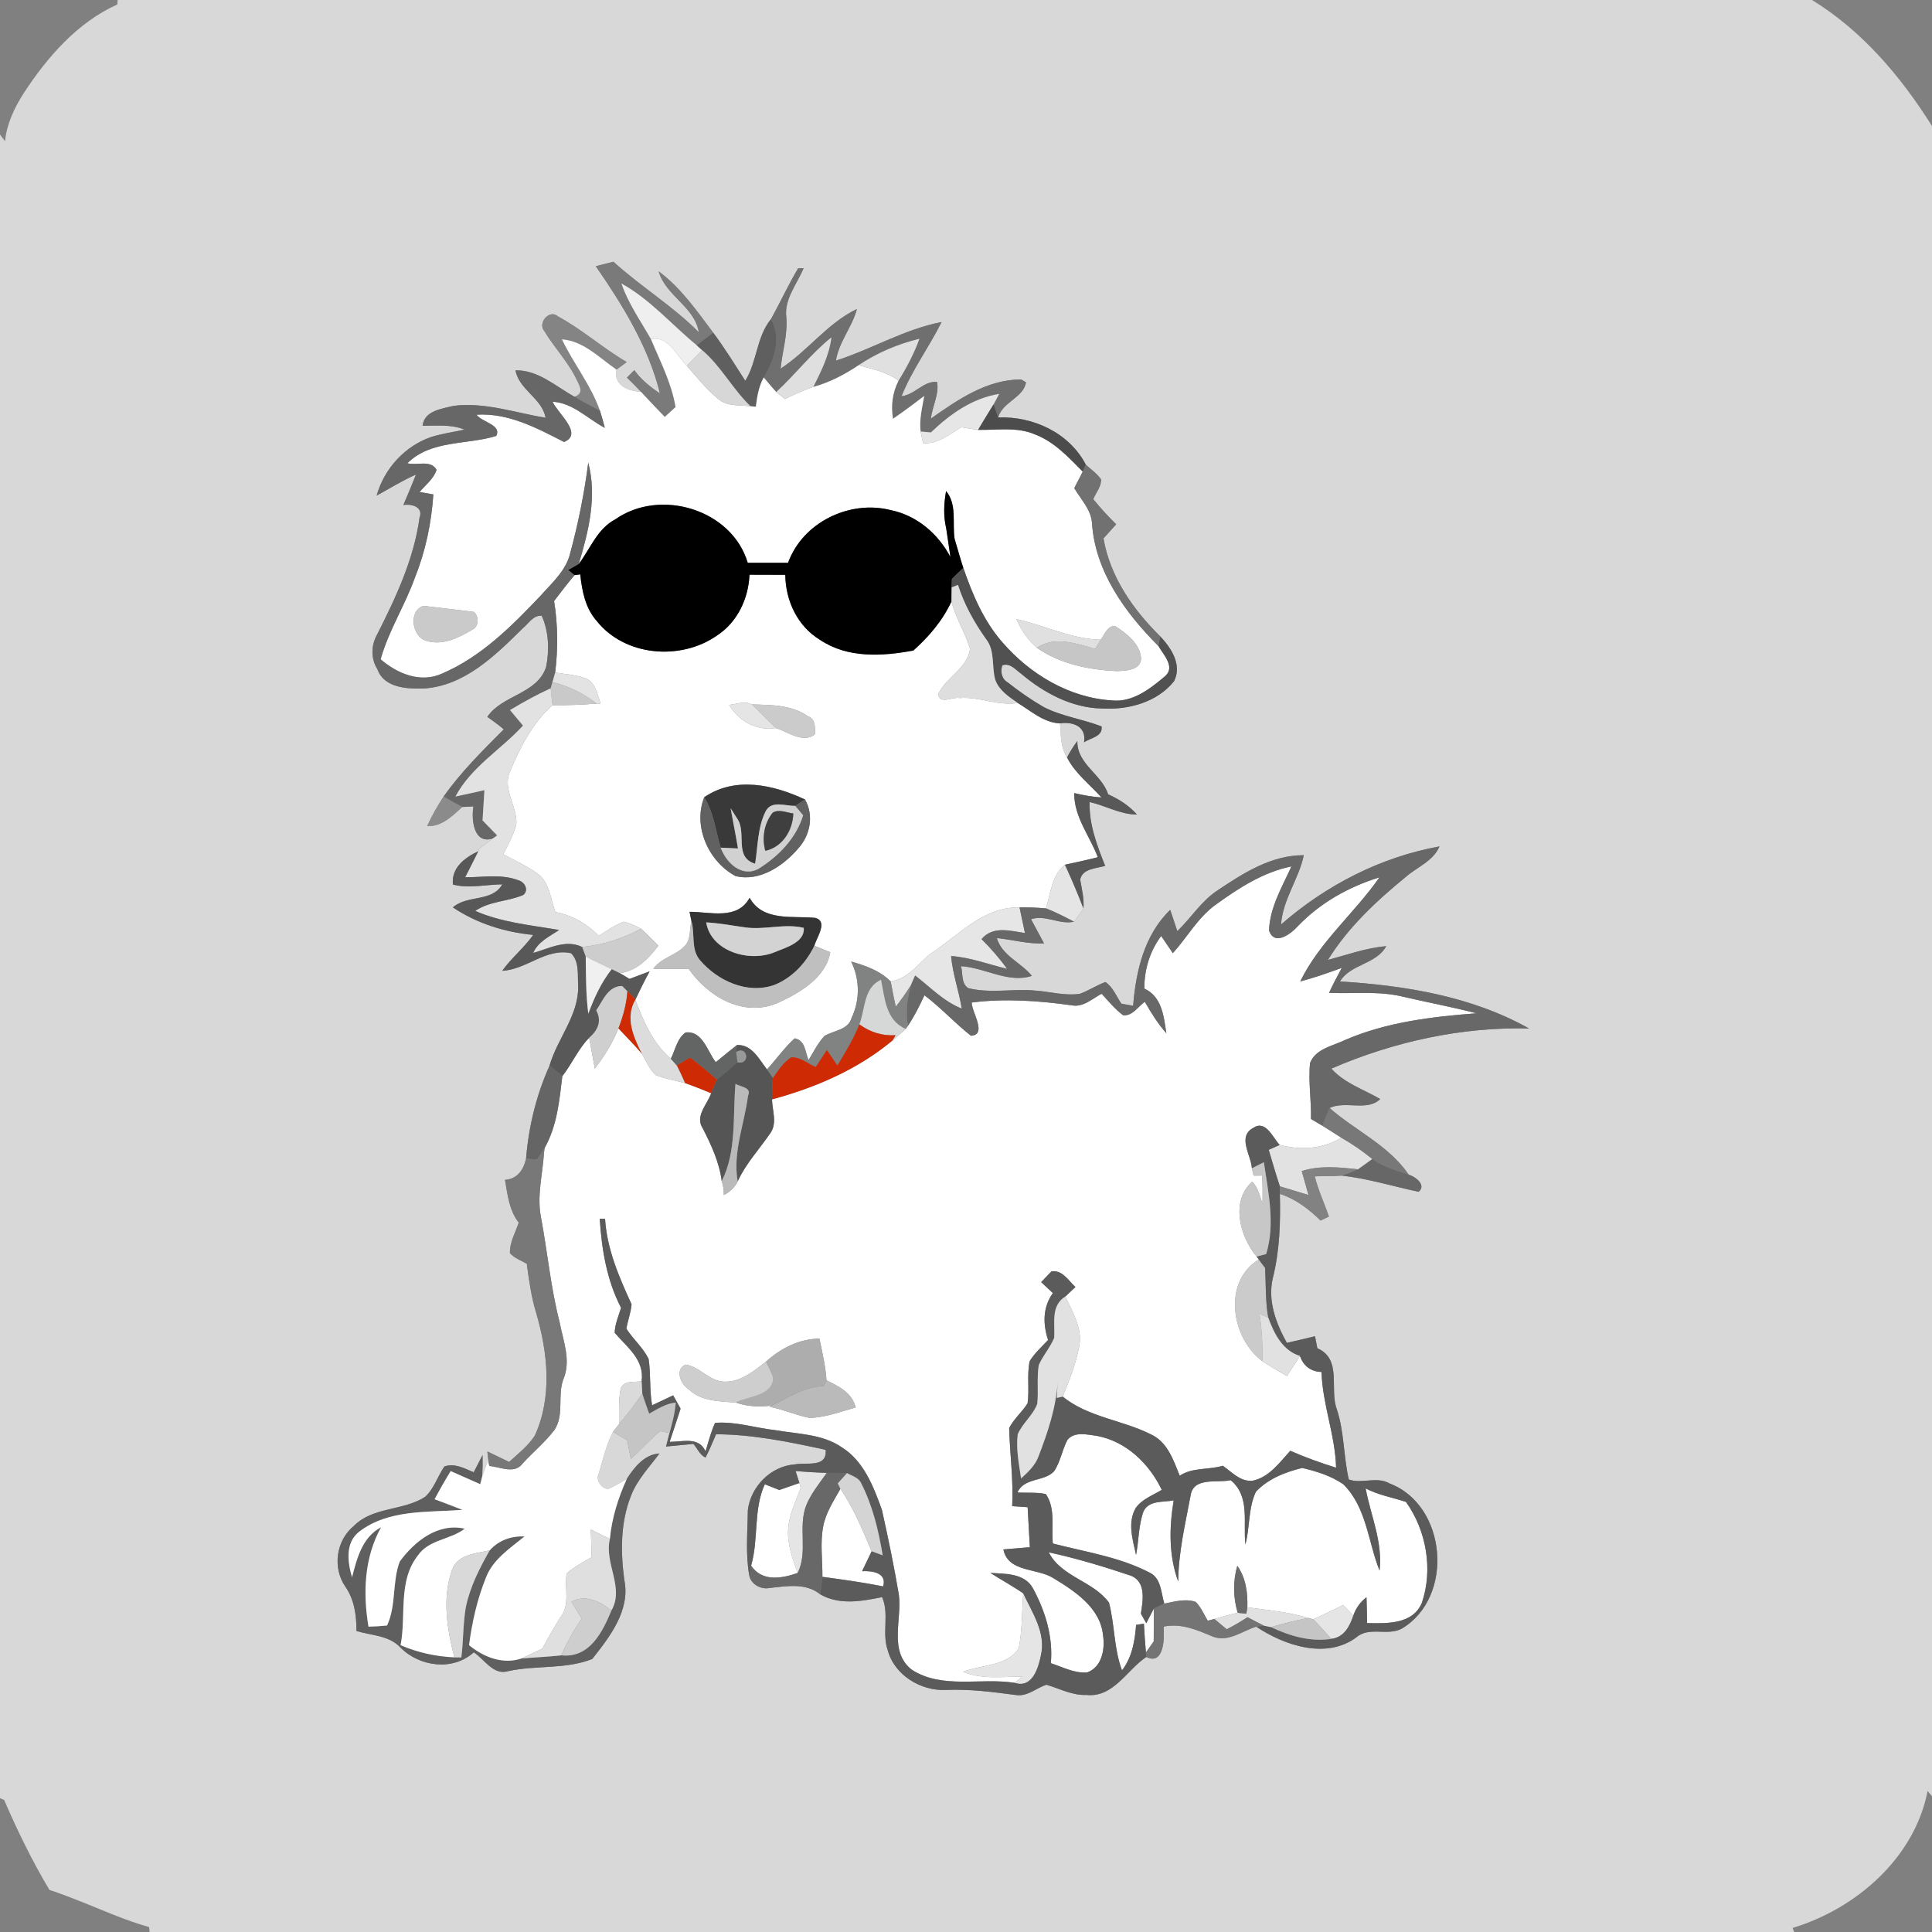 <?xml version="1.0" encoding="UTF-8" ?>
<!DOCTYPE svg PUBLIC "-//W3C//DTD SVG 1.1//EN" "http://www.w3.org/Graphics/SVG/1.1/DTD/svg11.dtd">
<svg width="384pt" height="384pt" viewBox="0 0 384 384" version="1.1" xmlns="http://www.w3.org/2000/svg">
<rect x="0" y="0" width="384" height="384" fill="#808080" stroke="none"/>
<g id="#d8d8d8ff">
<path fill="#d8d8d8" opacity="1.00" d=" M 23.38 0.00 L 360.15 0.00 C 370.14 6.13 377.82 15.22 384.00 25.05 L 384.00 357.01 L 383.12 355.97 C 380.57 369.26 368.89 379.39 356.30 383.19 L 356.59 384.00 L 29.74 384.00 L 29.64 383.02 C 25.11 381.75 20.80 379.84 16.45 378.09 C 14.25 377.24 12.08 376.35 9.83 375.64 C 6.41 369.91 3.47 363.89 0.83 357.76 L 0.00 357.40 L 0.00 26.75 L 1.00 28.06 C 1.35 24.57 2.89 21.36 4.76 18.45 C 9.42 11.32 15.43 4.42 23.32 0.89 L 23.38 0.00 M 118.42 52.91 C 123.78 60.69 128.88 68.90 131.17 78.19 C 129.24 76.92 127.43 75.45 126.07 73.57 C 125.58 74.06 125.09 74.55 124.61 75.06 C 125.56 75.95 126.47 76.88 127.36 77.84 C 124.82 77.80 121.87 76.50 122.53 73.46 C 123.22 72.97 123.90 72.47 124.57 71.96 C 119.84 69.22 115.74 65.50 110.92 62.90 C 109.19 61.33 106.78 64.28 108.20 65.81 C 110.07 68.94 112.63 71.61 114.32 74.86 C 114.87 76.10 116.47 78.22 114.17 78.85 C 110.44 76.80 106.96 73.51 102.46 73.61 C 103.19 77.54 107.71 79.10 108.44 83.03 C 102.39 82.05 96.33 79.87 90.14 80.67 C 87.83 81.25 84.30 81.64 84.00 84.63 C 86.79 84.61 89.67 84.32 92.33 85.38 C 90.15 85.88 87.92 86.17 85.78 86.83 C 80.48 88.62 76.37 93.14 74.86 98.50 C 77.46 97.09 79.97 95.51 82.69 94.31 C 81.88 96.35 81.03 98.37 80.17 100.38 C 81.74 100.10 84.21 100.73 83.39 102.88 C 82.27 111.11 78.70 118.71 74.99 126.05 C 73.75 128.21 73.66 130.86 75.01 133.00 C 76.30 136.70 80.83 136.94 84.13 136.85 C 92.29 136.38 98.42 130.29 103.91 124.88 C 105.06 123.94 105.97 122.24 107.67 122.39 C 109.09 125.52 109.22 129.29 108.53 132.62 C 106.69 138.00 99.83 138.09 96.86 142.48 C 97.97 143.28 99.09 144.07 100.13 144.96 C 95.91 149.20 91.64 153.41 88.17 158.32 C 86.94 160.19 85.83 162.15 84.90 164.19 C 87.81 164.33 89.89 162.18 91.88 160.39 C 92.43 160.36 93.55 160.30 94.10 160.28 C 93.66 162.87 94.12 167.87 97.93 166.66 C 97.05 167.31 96.18 167.97 95.33 168.65 L 95.06 169.19 C 92.36 170.48 89.69 172.45 90.02 175.81 C 93.26 176.64 96.55 175.81 99.83 175.77 C 97.86 179.34 92.88 177.81 90.01 180.35 C 94.75 183.53 100.31 185.28 105.97 185.82 C 104.17 188.41 101.65 190.38 99.83 192.95 C 104.65 192.73 108.55 188.36 113.50 189.46 C 115.20 191.13 114.77 193.83 114.92 196.00 C 115.02 201.86 110.77 206.41 109.22 211.82 C 106.60 217.65 105.07 223.93 104.56 230.29 C 104.08 232.51 102.82 234.33 100.37 234.51 C 100.89 237.46 101.19 240.57 103.11 243.01 C 102.43 244.99 101.30 246.92 101.35 249.07 C 102.25 250.07 103.56 250.53 104.70 251.18 C 105.15 254.47 105.59 257.77 106.57 260.95 C 108.88 268.86 109.81 277.63 106.30 285.34 C 104.96 287.40 102.99 288.93 101.19 290.57 C 99.75 289.87 98.31 289.18 96.87 288.49 C 96.93 289.06 97.07 290.21 97.13 290.78 L 97.03 290.23 C 96.73 291.04 96.14 292.66 95.84 293.46 C 95.92 292.04 95.94 290.62 95.91 289.21 C 95.47 290.06 94.59 291.77 94.15 292.63 C 92.32 291.86 90.37 290.76 88.33 291.47 C 86.97 293.42 86.29 295.88 84.50 297.51 C 80.13 300.33 74.14 299.44 70.33 303.29 C 66.80 306.17 66.04 311.62 68.65 315.37 C 70.44 317.96 70.86 321.08 70.85 324.17 C 73.83 325.09 77.33 325.02 79.60 327.47 C 83.40 331.29 90.02 332.18 94.17 328.41 C 96.32 329.82 98.06 333.05 101.01 332.15 C 106.52 330.95 112.43 331.83 117.71 329.74 C 121.19 325.34 125.32 320.05 124.09 314.06 C 123.34 308.49 123.30 302.60 125.41 297.31 C 126.63 294.10 129.07 291.61 131.07 288.89 C 128.09 289.06 126.06 291.64 124.58 293.95 C 123.38 294.62 122.22 295.40 120.94 295.91 C 119.70 296.07 118.32 294.17 118.96 293.02 C 119.83 290.20 120.44 287.21 121.84 284.59 C 122.77 285.14 123.72 285.70 124.66 286.26 C 124.90 287.50 125.14 288.74 125.39 289.98 C 127.37 288.17 129.14 286.13 131.23 284.44 C 131.69 284.54 132.61 284.72 133.07 284.82 C 132.90 285.49 132.55 286.83 132.38 287.51 C 134.19 287.35 136.00 287.17 137.81 286.99 C 138.61 287.86 139.09 289.20 140.23 289.70 C 141.02 288.19 141.65 286.62 142.32 285.07 C 149.68 285.10 156.93 286.60 164.10 288.16 C 164.46 291.83 160.21 290.59 157.98 291.06 C 153.19 291.40 149.21 295.47 148.64 300.15 C 148.59 304.50 148.15 308.91 148.94 313.23 C 149.34 314.94 151.28 315.98 152.97 315.62 C 156.39 315.27 160.11 314.54 163.03 316.89 C 166.86 319.08 171.24 318.27 175.33 317.44 C 176.79 320.80 175.26 324.52 176.43 327.95 C 177.75 332.94 182.98 336.11 188.00 335.89 C 192.69 335.68 197.32 336.30 201.96 336.90 C 204.21 337.24 205.97 335.51 207.98 334.85 C 210.61 335.62 213.12 337.01 215.94 336.88 C 221.30 337.46 223.95 331.92 227.84 329.33 C 231.34 331.08 231.48 325.62 231.27 323.30 C 234.73 322.58 237.89 323.94 240.99 325.26 C 244.11 326.49 246.85 324.19 249.68 323.31 C 255.27 327.05 263.59 329.87 269.58 325.44 C 272.13 323.21 275.81 325.23 278.64 323.69 C 289.11 317.44 287.60 299.15 276.18 294.85 C 273.67 293.38 270.67 294.99 268.08 294.06 C 267.03 289.47 267.19 284.66 265.72 280.15 C 264.16 276.07 266.85 270.18 261.83 267.97 C 261.71 267.37 261.49 266.18 261.37 265.59 C 259.51 266.04 257.64 266.49 255.77 266.90 C 253.62 263.03 251.92 258.52 252.98 254.05 C 254.35 248.57 254.53 242.91 254.38 237.30 C 257.52 238.29 260.14 240.32 262.47 242.59 C 262.89 242.39 263.72 242.00 264.13 241.80 C 263.22 239.12 261.99 236.56 261.32 233.80 C 263.11 233.75 264.90 233.81 266.69 233.66 C 271.89 234.24 276.88 235.80 281.97 236.88 C 283.57 235.51 281.28 233.85 280.00 233.48 C 276.05 227.66 269.40 224.74 264.26 220.22 C 267.39 218.72 271.84 220.96 274.32 218.44 C 271.04 216.52 267.20 215.31 264.62 212.39 C 276.98 207.06 290.42 204.07 303.91 204.42 C 292.47 198.00 279.25 195.87 266.32 195.07 C 268.47 191.56 273.51 191.72 275.52 188.06 C 271.53 188.40 267.76 189.77 263.93 190.80 C 267.91 184.36 273.54 179.10 279.36 174.34 C 281.63 172.34 284.85 171.18 286.11 168.23 C 274.40 170.35 263.54 175.95 254.62 183.75 C 254.95 178.79 258.14 174.75 259.14 169.98 C 252.68 169.95 247.12 173.54 241.96 176.99 C 238.76 179.10 236.73 182.46 234.00 185.07 C 233.53 183.66 233.06 182.24 232.59 180.84 C 227.44 185.79 225.76 193.04 225.22 199.91 C 224.64 199.80 223.47 199.59 222.89 199.49 C 221.88 198.04 221.22 196.19 219.71 195.18 C 217.95 195.83 216.39 196.90 214.62 197.53 C 211.74 197.96 208.87 197.13 206.01 196.91 C 201.50 196.43 196.88 197.53 192.43 196.39 C 190.99 195.46 191.42 193.46 191.00 192.04 C 195.72 192.29 200.42 195.51 205.09 193.96 C 202.93 191.29 199.13 189.94 198.13 186.45 C 201.26 186.77 204.34 187.66 207.51 187.51 C 206.64 185.91 205.77 184.31 204.92 182.70 C 207.82 181.76 210.55 183.83 213.48 183.20 C 214.11 182.32 214.76 181.46 215.34 180.56 C 215.50 178.62 215.02 176.72 214.69 174.83 C 215.15 172.60 217.91 172.63 219.66 172.10 C 218.04 168.03 216.44 163.88 216.57 159.41 C 219.74 160.12 222.66 161.89 225.99 161.90 C 224.41 160.12 222.41 158.84 220.26 157.88 C 218.93 153.81 214.04 151.89 214.13 147.28 C 213.36 148.31 212.68 149.40 212.08 150.55 C 210.77 148.53 210.86 146.08 210.69 143.78 C 213.26 143.38 216.00 144.39 215.46 147.55 C 216.72 146.64 219.25 146.42 218.94 144.38 C 215.18 142.92 211.07 142.40 207.46 140.54 C 204.97 139.10 202.58 137.45 200.33 135.66 C 199.08 134.95 198.80 133.53 199.21 132.24 C 200.80 131.69 201.85 133.13 203.01 133.95 C 207.49 137.73 213.02 140.70 219.01 140.82 C 224.22 141.13 230.01 139.61 233.37 135.37 C 234.97 132.12 232.80 128.82 230.62 126.50 C 225.23 121.20 220.61 114.60 219.33 107.01 C 220.18 106.08 221.02 105.15 221.85 104.21 C 220.24 102.63 218.72 100.97 217.30 99.22 C 217.80 97.92 218.92 96.74 218.84 95.27 C 218.03 94.12 216.85 93.30 215.82 92.37 C 212.55 86.04 205.37 82.71 198.39 82.97 C 199.25 79.87 203.48 79.02 203.92 75.98 L 202.96 75.42 C 196.15 75.42 190.37 79.44 185.02 83.20 C 185.28 80.76 186.70 78.39 186.25 75.92 C 183.60 75.63 181.82 78.50 179.19 78.74 C 181.27 73.53 184.65 69.00 187.15 64.01 C 179.76 65.43 173.25 69.41 166.14 71.68 C 166.74 67.94 169.36 65.03 170.32 61.42 C 164.45 64.23 160.53 69.79 155.15 73.27 C 155.48 69.88 156.57 66.56 156.29 63.12 C 155.81 59.47 158.41 56.49 159.72 53.30 C 159.45 53.31 158.91 53.32 158.64 53.33 C 156.67 56.61 155.09 60.10 153.23 63.43 C 150.34 66.97 150.50 71.87 148.13 75.69 C 146.06 72.47 144.06 69.20 141.76 66.13 C 138.49 61.79 135.34 57.20 130.91 53.93 C 132.30 58.80 138.11 60.99 138.89 66.04 C 133.70 60.79 127.35 56.97 121.92 52.02 C 120.76 52.31 119.59 52.60 118.42 52.91 Z" />
</g>
<g id="#7a7a7aff">
<path fill="#7a7a7a" opacity="1.00" d=" M 118.42 52.91 C 119.59 52.60 120.76 52.31 121.92 52.02 C 127.35 56.97 133.70 60.79 138.89 66.04 C 138.11 60.99 132.30 58.80 130.91 53.93 C 135.34 57.20 138.49 61.79 141.76 66.13 C 140.66 66.96 139.57 67.79 138.49 68.63 C 133.50 64.54 129.22 59.49 123.51 56.35 C 124.88 60.32 127.31 63.77 129.37 67.39 C 131.21 71.80 133.49 76.15 134.27 80.91 C 133.73 81.40 132.66 82.38 132.13 82.87 C 130.52 81.21 128.93 79.53 127.36 77.84 C 126.47 76.88 125.56 75.95 124.61 75.06 C 125.09 74.55 125.58 74.06 126.07 73.57 C 127.43 75.45 129.24 76.92 131.17 78.19 C 128.88 68.90 123.78 60.69 118.42 52.91 Z" />
</g>
<g id="#6f6f6fff">
<path fill="#6f6f6f" opacity="1.00" d=" M 158.64 53.33 C 158.91 53.32 159.45 53.31 159.72 53.30 C 158.41 56.49 155.81 59.47 156.29 63.12 C 156.57 66.56 155.48 69.88 155.15 73.27 C 160.53 69.79 164.45 64.23 170.32 61.42 C 169.36 65.03 166.74 67.94 166.14 71.68 C 173.25 69.41 179.76 65.43 187.15 64.01 C 184.65 69.00 181.27 73.53 179.19 78.74 C 181.82 78.50 183.60 75.63 186.25 75.92 C 186.70 78.39 185.28 80.76 185.02 83.20 C 190.37 79.44 196.15 75.42 202.96 75.42 L 203.92 75.98 C 203.48 79.02 199.25 79.87 198.39 82.97 C 198.17 82.33 197.71 81.03 197.48 80.38 C 197.76 79.86 198.32 78.81 198.60 78.29 C 193.23 79.17 188.85 82.29 185.03 85.95 C 184.52 85.90 183.49 85.81 182.98 85.77 C 182.68 83.39 183.30 81.03 183.70 78.70 C 181.66 80.26 179.60 81.79 177.49 83.24 C 177.05 80.64 177.38 78.02 178.59 75.67 C 180.22 73.03 181.68 70.27 182.74 67.34 C 178.44 68.38 174.33 70.12 170.65 72.59 C 167.88 74.46 164.90 76.01 161.66 76.90 C 163.22 73.76 164.83 70.59 165.25 67.06 C 161.21 70.29 158.08 74.44 154.28 77.92 C 153.42 76.97 152.60 76.00 151.80 75.01 C 153.88 71.53 155.41 67.26 153.23 63.43 C 155.09 60.10 156.67 56.61 158.64 53.33 Z" />
</g>
<g id="#efefefff">
<path fill="#efefef" opacity="1.00" d=" M 123.51 56.35 C 129.22 59.49 133.50 64.54 138.49 68.63 L 139.55 69.59 C 138.53 70.63 137.53 71.67 136.52 72.71 C 134.44 70.63 132.92 66.74 129.37 67.39 C 127.31 63.77 124.88 60.32 123.51 56.35 Z" />
</g>
<g id="#848484ff">
<path fill="#848484" opacity="1.00" d=" M 108.20 65.81 C 106.78 64.28 109.19 61.33 110.92 62.90 C 115.74 65.50 119.84 69.22 124.57 71.96 C 123.90 72.47 123.22 72.97 122.53 73.46 C 119.13 71.14 116.02 67.77 111.69 67.45 C 113.99 72.29 117.46 76.52 119.24 81.62 C 117.52 80.75 115.81 79.85 114.17 78.85 C 116.47 78.22 114.87 76.10 114.32 74.86 C 112.63 71.61 110.07 68.94 108.20 65.81 Z" />
</g>
<g id="#5f5f5fff">
<path fill="#5f5f5f" opacity="1.00" d=" M 148.13 75.69 C 150.50 71.87 150.34 66.97 153.23 63.43 C 155.41 67.26 153.88 71.53 151.80 75.01 C 150.81 76.81 150.47 78.83 150.23 80.84 L 149.17 80.74 C 145.60 77.33 143.33 72.79 139.55 69.59 L 138.49 68.63 C 139.57 67.79 140.66 66.96 141.76 66.13 C 144.06 69.20 146.06 72.47 148.13 75.69 Z" />
<path fill="#5f5f5f" opacity="1.00" d=" M 124.58 293.95 C 126.06 291.64 128.09 289.06 131.07 288.89 C 129.07 291.61 126.63 294.10 125.41 297.31 C 123.30 302.60 123.34 308.49 124.09 314.06 C 125.32 320.05 121.19 325.34 117.71 329.74 C 112.43 331.83 106.52 330.95 101.01 332.15 C 98.06 333.05 96.32 329.82 94.17 328.41 C 90.02 332.18 83.40 331.29 79.60 327.47 C 77.33 325.02 73.83 325.09 70.85 324.17 C 70.86 321.08 70.44 317.96 68.65 315.37 C 66.04 311.62 66.80 306.17 70.33 303.29 C 74.14 299.44 80.13 300.33 84.50 297.51 C 86.29 295.88 86.97 293.42 88.33 291.47 C 90.37 290.76 92.32 291.86 94.15 292.63 C 94.59 291.77 95.47 290.06 95.91 289.21 C 95.94 290.62 95.92 292.04 95.84 293.46 C 95.74 293.85 95.54 294.61 95.45 294.99 C 93.49 294.13 91.53 293.27 89.58 292.39 C 88.45 294.22 87.39 296.09 86.38 297.99 C 88.22 298.68 90.07 299.36 91.91 300.10 C 85.00 300.62 77.23 299.95 71.40 304.43 C 68.58 306.62 69.07 310.47 69.97 313.49 C 70.96 309.71 71.98 305.55 75.75 303.54 C 72.38 309.59 72.12 316.62 73.24 323.31 C 74.47 323.29 75.70 323.21 76.93 323.08 C 78.80 319.08 77.91 314.42 79.46 310.36 C 82.40 306.34 87.05 302.63 92.37 303.84 C 89.52 306.05 85.26 305.98 83.10 309.11 C 79.04 314.18 80.77 321.06 79.62 326.99 C 83.00 328.45 86.63 329.25 90.31 329.41 L 91.69 329.43 C 92.12 326.10 92.02 322.73 92.59 319.42 C 93.43 315.40 95.31 311.68 97.34 308.14 C 99.11 306.15 101.60 305.26 104.25 305.38 C 101.36 307.76 97.95 309.93 96.57 313.60 C 94.85 317.87 93.82 322.43 93.23 326.99 C 96.08 329.34 99.95 330.89 103.62 329.64 C 106.26 329.41 108.92 329.31 111.56 329.01 C 117.18 329.61 119.73 324.43 121.53 320.09 C 124.16 315.51 120.05 310.74 121.22 305.87 C 121.60 301.73 122.87 297.73 124.58 293.95 Z" />
</g>
<g id="#ffffffff">
<path fill="#ffffff" opacity="1.00" d=" M 129.37 67.39 C 132.92 66.74 134.44 70.63 136.52 72.71 C 138.50 74.99 140.41 77.37 142.74 79.29 C 144.52 80.83 147.00 80.48 149.17 80.74 L 150.23 80.84 C 150.47 78.83 150.81 76.81 151.80 75.01 C 152.60 76.00 153.42 76.97 154.28 77.92 C 154.71 78.26 155.59 78.96 156.03 79.30 C 157.86 78.40 159.72 77.55 161.66 76.90 C 164.90 76.01 167.88 74.46 170.65 72.59 C 173.37 73.38 176.30 73.88 178.59 75.67 C 177.38 78.02 177.05 80.64 177.49 83.24 C 179.60 81.79 181.66 80.26 183.70 78.70 C 183.30 81.03 182.68 83.39 182.98 85.77 C 183.10 86.34 183.35 87.48 183.47 88.06 C 186.41 88.33 188.71 86.32 191.06 84.91 C 192.17 85.09 193.28 85.30 194.40 85.44 C 198.17 85.51 202.12 84.80 205.71 86.34 C 209.54 87.80 212.38 90.88 215.20 93.73 C 214.67 94.85 214.05 95.92 213.52 97.03 C 214.81 99.24 216.84 101.24 217.04 103.93 C 217.65 113.57 223.64 121.81 230.26 128.42 C 231.25 130.17 233.73 132.63 231.49 134.46 C 228.59 136.91 225.11 139.62 221.08 139.22 C 212.57 138.72 204.75 134.03 199.25 127.68 C 195.52 123.44 193.29 118.16 191.47 112.88 C 190.83 110.96 190.32 109.01 189.73 107.08 C 189.26 103.94 190.25 100.24 188.04 97.60 C 187.60 100.05 187.48 102.56 188.06 105.00 C 188.37 106.90 188.61 108.81 188.90 110.71 C 186.49 106.10 182.21 102.43 177.04 101.39 C 168.87 99.30 159.54 103.82 156.63 111.86 C 153.96 111.87 151.29 111.87 148.62 111.86 C 145.45 101.20 131.19 96.98 122.31 103.21 C 118.71 105.09 117.34 109.05 115.03 112.10 C 116.99 105.61 118.69 98.70 116.92 91.96 C 116.14 98.03 114.93 104.04 113.33 109.95 C 112.50 113.43 109.70 115.86 107.42 118.43 C 101.72 124.44 95.63 130.55 87.91 133.86 C 83.61 135.85 78.98 133.91 75.65 131.04 C 77.25 125.29 80.56 120.24 82.53 114.63 C 84.62 109.41 85.75 103.86 86.13 98.27 C 85.45 98.15 84.08 97.91 83.40 97.79 C 84.57 96.38 86.20 95.19 86.77 93.38 C 85.63 91.31 82.81 92.59 80.97 92.07 C 85.66 87.41 92.76 88.46 98.62 86.65 C 99.81 84.42 95.69 83.89 94.71 82.42 C 101.07 82.04 106.67 85.06 112.12 87.85 C 116.00 86.22 110.88 82.21 109.82 79.84 C 113.89 80.07 116.79 83.24 120.22 85.04 C 119.91 83.89 119.60 82.74 119.24 81.62 C 117.46 76.52 113.99 72.29 111.69 67.45 C 116.02 67.77 119.13 71.14 122.53 73.46 C 121.87 76.50 124.82 77.80 127.36 77.84 C 128.93 79.53 130.52 81.21 132.13 82.87 C 132.66 82.38 133.73 81.40 134.27 80.91 C 133.49 76.15 131.21 71.80 129.37 67.39 M 84.19 120.42 C 81.14 121.33 81.83 126.53 84.71 127.36 C 87.98 128.41 91.30 126.70 94.05 125.05 C 95.21 124.41 95.17 122.47 94.22 121.63 C 90.88 121.18 87.53 120.84 84.19 120.42 M 202.03 123.07 C 202.95 125.25 204.31 127.19 206.09 128.75 C 210.71 131.99 216.46 133.13 222.00 133.39 C 223.75 133.32 226.75 133.23 226.80 130.86 C 226.58 127.92 223.90 125.89 221.60 124.41 C 220.07 124.43 219.53 126.12 218.78 127.15 C 212.92 127.01 207.65 124.29 202.03 123.07 Z" />
<path fill="#ffffff" opacity="1.00" d=" M 114.20 114.31 C 114.49 114.28 115.05 114.20 115.33 114.16 C 115.67 117.44 116.33 120.86 118.59 123.41 C 124.17 130.46 135.25 131.36 142.46 126.35 C 146.55 123.70 148.76 119.02 148.97 114.23 C 151.33 114.23 153.70 114.24 156.08 114.25 C 156.13 119.38 158.51 124.49 162.99 127.18 C 168.46 130.87 175.36 130.45 181.54 129.30 C 184.63 126.54 187.37 123.33 189.11 119.54 C 189.95 122.83 191.83 125.72 192.81 128.94 C 192.32 132.83 188.05 134.60 186.47 137.96 C 186.76 140.12 189.38 138.42 190.75 138.74 C 194.64 138.41 198.35 140.36 202.28 139.72 C 204.93 141.31 207.43 143.64 210.69 143.78 C 210.86 146.08 210.77 148.53 212.08 150.55 C 213.67 153.72 216.60 155.89 218.92 158.50 C 217.09 158.38 215.29 158.05 213.51 157.63 C 213.47 162.41 216.59 166.11 218.20 170.38 C 216.03 170.93 213.85 171.39 211.67 171.87 C 209.01 173.96 208.83 177.55 207.91 180.55 C 206.15 180.39 204.39 180.33 202.64 180.34 C 195.26 180.23 190.40 186.10 184.68 189.75 C 182.32 191.83 180.37 194.54 177.03 195.07 C 174.89 192.92 172.02 191.92 169.17 191.11 C 170.90 194.63 170.96 198.75 169.26 202.31 C 168.58 204.75 165.70 204.79 163.86 205.91 C 162.56 207.32 161.70 209.07 160.71 210.71 C 160.02 209.12 160.07 206.76 157.95 206.38 C 155.90 208.24 154.30 210.52 152.45 212.56 C 150.88 210.56 149.46 207.56 146.47 207.71 C 145.05 208.83 143.66 209.98 142.26 211.12 C 140.60 208.97 139.66 204.83 136.27 205.21 C 134.56 206.40 134.23 208.68 133.33 210.43 C 129.76 207.36 127.91 203.02 126.28 198.72 L 126.31 198.64 C 127.20 196.75 128.13 194.89 129.12 193.06 C 127.78 193.56 126.45 194.06 125.11 194.57 C 124.47 194.17 123.83 193.78 123.18 193.41 C 126.56 193.00 128.92 190.52 130.86 187.95 C 129.72 186.81 128.60 185.67 127.41 184.59 C 126.31 184.02 125.19 183.48 123.98 183.20 C 122.18 183.86 120.62 185.01 119.00 186.02 C 116.66 183.58 113.72 181.91 110.38 181.28 C 109.41 178.59 109.21 175.16 106.60 173.46 C 104.53 172.03 102.24 170.96 100.02 169.81 C 100.96 167.87 102.07 165.98 102.62 163.88 C 102.90 160.28 99.74 156.85 101.40 153.27 C 103.42 148.47 105.87 143.67 109.82 140.15 C 112.75 140.21 115.68 140.07 118.61 139.84 L 119.39 139.83 C 118.70 137.99 118.39 135.55 116.28 134.78 C 114.37 134.12 112.33 134.00 110.35 133.67 C 110.92 128.95 110.89 124.16 110.13 119.46 C 111.47 117.73 112.77 115.97 114.20 114.31 M 144.92 140.10 C 146.83 143.35 150.44 145.34 154.24 144.70 C 156.61 145.50 159.71 147.83 161.99 145.93 C 161.98 144.61 162.13 142.92 160.61 142.38 C 157.37 140.07 153.24 140.12 149.44 140.01 C 148.02 139.24 146.40 139.97 144.92 140.10 M 139.97 158.46 C 137.67 164.25 140.83 171.25 146.18 174.12 C 150.99 175.32 155.73 172.09 158.72 168.56 C 161.07 165.91 161.78 162.07 160.01 158.91 C 153.76 155.97 146.10 154.25 139.97 158.46 M 137.05 181.23 C 137.14 181.70 137.33 182.62 137.43 183.09 C 136.99 184.74 137.40 186.75 136.07 188.05 C 134.29 189.94 131.39 190.36 129.86 192.55 C 132.19 192.61 134.53 192.58 136.87 192.56 C 140.69 198.05 147.63 202.18 154.38 199.43 C 158.76 197.44 164.14 194.42 165.02 189.26 C 163.97 188.83 162.92 188.40 161.86 187.97 C 162.30 186.32 164.68 183.10 162.00 182.43 C 157.50 181.99 151.63 183.20 148.99 178.44 C 146.54 182.95 141.17 181.22 137.05 181.23 Z" />
<path fill="#ffffff" opacity="1.00" d=" M 241.75 179.73 C 246.27 176.47 251.13 173.32 256.68 172.21 C 254.83 176.29 252.40 180.32 252.23 184.92 C 253.29 188.14 256.59 185.61 257.99 184.05 C 262.43 179.43 268.09 176.25 274.18 174.38 C 269.22 181.49 262.26 187.21 258.43 195.07 C 261.24 194.33 263.97 193.37 266.69 192.37 C 265.81 194.00 264.94 195.64 264.16 197.33 C 269.10 197.57 274.12 196.90 278.98 198.13 C 283.80 199.25 288.68 200.16 293.48 201.40 C 284.62 202.07 275.66 203.14 267.42 206.67 C 264.96 207.88 261.48 208.43 260.39 211.27 C 260.00 214.97 260.66 218.70 260.57 222.41 C 261.14 222.75 262.28 223.42 262.85 223.75 C 264.11 224.53 265.33 225.34 266.60 226.13 C 262.88 228.39 258.49 228.66 254.34 227.56 C 252.98 226.13 251.59 222.51 249.10 224.17 C 245.86 225.91 248.68 229.60 248.82 232.21 C 248.91 232.57 249.09 233.30 249.17 233.67 C 249.59 233.67 250.42 233.66 250.83 233.65 C 250.99 235.51 250.95 237.37 250.94 239.24 C 250.39 237.76 250.05 235.99 248.89 234.87 C 244.54 238.70 246.42 245.75 249.76 249.75 L 250.20 250.34 C 242.95 254.72 244.71 265.97 250.90 270.54 C 252.48 271.60 254.15 272.53 255.80 273.50 C 256.63 272.14 257.55 270.86 258.38 269.51 C 259.05 271.50 260.58 272.64 262.66 272.69 C 262.86 279.16 265.39 285.27 265.56 291.72 C 262.47 290.75 259.41 289.66 256.45 288.35 C 254.33 290.68 252.30 293.57 249.03 294.29 C 246.60 294.61 244.85 292.58 243.04 291.33 C 240.20 292.19 237.05 291.61 234.48 293.31 C 233.23 290.23 232.08 286.66 228.83 285.13 C 223.11 282.22 216.34 281.73 211.22 277.59 C 212.56 274.33 213.86 271.03 214.51 267.56 C 215.21 264.01 213.13 260.79 211.77 257.68 C 212.27 257.21 213.26 256.27 213.75 255.80 C 212.36 254.55 211.17 252.35 208.98 252.70 C 208.47 253.23 207.45 254.30 206.94 254.83 C 207.52 255.38 208.69 256.46 209.27 257.01 C 207.24 259.82 207.27 263.14 208.31 266.34 C 207.05 267.69 205.64 268.95 204.66 270.53 C 204.07 273.28 204.63 276.14 204.24 278.92 C 203.16 280.65 201.51 282.00 200.58 283.83 C 200.71 289.01 201.45 294.17 201.18 299.36 C 201.95 299.42 203.48 299.52 204.25 299.57 C 204.40 302.22 204.55 304.87 204.69 307.52 C 202.93 307.66 201.18 307.80 199.43 307.96 C 200.36 312.55 206.09 311.62 209.32 313.64 C 213.60 316.23 218.73 319.57 219.24 325.05 C 219.66 327.77 219.02 331.36 216.08 332.41 C 213.54 332.61 211.20 331.33 208.86 330.57 C 209.34 325.35 207.76 320.18 205.28 315.65 C 203.62 312.66 199.78 312.81 196.85 312.63 C 199.00 314.02 201.28 315.23 203.38 316.70 C 203.11 320.33 203.19 324.03 202.48 327.62 C 200.10 331.23 195.10 330.84 191.43 332.28 C 195.16 333.85 199.26 333.22 203.18 333.26 C 202.80 333.57 202.05 334.18 201.67 334.48 C 194.92 333.40 187.22 335.80 181.18 331.84 C 176.58 328.18 179.32 321.84 178.65 316.93 C 177.70 311.30 176.54 305.69 175.29 300.11 C 173.63 295.48 171.67 290.37 167.29 287.65 C 163.42 284.99 158.54 285.04 154.07 284.25 C 150.08 283.82 146.15 282.47 142.12 282.81 C 141.30 284.62 140.82 286.55 140.23 288.45 C 138.85 285.47 135.64 286.60 133.10 286.58 C 133.84 284.38 134.55 282.18 135.27 279.98 C 134.78 279.09 134.29 278.21 133.80 277.34 C 132.41 278.00 131.01 278.66 129.61 279.31 C 129.06 276.26 129.38 273.13 128.91 270.08 C 127.80 267.84 125.84 266.18 124.50 264.09 C 124.77 262.45 125.40 260.89 125.53 259.24 C 123.05 253.84 120.63 248.27 120.26 242.26 C 119.99 242.25 119.47 242.23 119.20 242.22 C 119.59 248.31 120.60 254.47 123.44 259.94 C 122.95 261.57 122.21 263.18 122.18 264.91 C 124.62 267.76 128.13 270.25 127.53 274.54 C 126.11 274.78 123.85 274.28 123.34 276.13 C 122.92 278.41 123.06 280.74 123.04 283.05 C 122.74 283.43 122.14 284.20 121.84 284.59 C 120.44 287.21 119.83 290.20 118.96 293.02 C 118.32 294.17 119.70 296.07 120.94 295.91 C 122.22 295.40 123.38 294.62 124.58 293.95 C 122.87 297.73 121.60 301.73 121.22 305.87 C 119.96 305.24 118.69 304.62 117.43 304.00 C 117.49 305.83 117.55 307.67 117.60 309.50 C 115.91 310.50 114.13 311.41 112.64 312.72 C 112.13 315.61 113.40 318.93 111.40 321.43 C 110.13 323.47 108.90 325.54 107.80 327.68 C 106.41 328.34 105.02 329.01 103.62 329.64 C 99.95 330.89 96.08 329.34 93.23 326.99 C 93.82 322.43 94.85 317.87 96.57 313.60 C 97.95 309.93 101.36 307.76 104.25 305.38 C 101.60 305.26 99.11 306.15 97.34 308.14 C 94.64 308.78 90.97 308.90 89.86 311.98 C 87.85 317.63 88.85 323.75 90.31 329.41 C 86.63 329.25 83.00 328.45 79.62 326.99 C 80.77 321.06 79.04 314.18 83.10 309.11 C 85.26 305.98 89.52 306.05 92.37 303.84 C 87.05 302.63 82.40 306.34 79.46 310.36 C 77.91 314.42 78.80 319.08 76.93 323.08 C 75.70 323.21 74.47 323.29 73.24 323.31 C 72.12 316.62 72.38 309.59 75.75 303.54 C 71.98 305.55 70.96 309.71 69.97 313.49 C 69.07 310.47 68.58 306.62 71.40 304.43 C 77.23 299.95 85.00 300.62 91.91 300.10 C 90.07 299.36 88.22 298.68 86.38 297.99 C 87.39 296.09 88.45 294.22 89.58 292.39 C 91.53 293.27 93.49 294.13 95.45 294.99 C 95.54 294.61 95.74 293.85 95.84 293.46 C 96.14 292.66 96.73 291.04 97.03 290.23 L 97.13 290.78 L 97.25 291.37 C 99.41 291.55 102.25 293.07 103.86 290.90 C 105.93 288.63 108.34 286.67 110.19 284.22 C 112.22 281.19 110.73 277.35 111.99 274.09 C 113.55 270.38 111.92 266.46 111.22 262.76 C 109.46 255.95 108.83 248.93 107.54 242.03 C 106.66 237.73 107.87 233.42 108.12 229.12 L 108.25 228.17 C 110.72 223.79 111.18 218.77 111.77 213.89 C 113.69 211.45 114.90 208.50 117.10 206.27 C 117.47 208.31 117.84 210.35 118.23 212.39 C 120.12 209.94 121.77 207.29 122.92 204.40 C 124.48 206.07 126.11 207.69 127.59 209.45 C 128.45 210.88 129.07 212.54 130.33 213.68 C 132.21 214.43 134.21 214.76 136.16 215.27 C 137.91 215.87 139.63 216.59 141.35 217.28 C 140.57 219.54 138.05 221.85 139.70 224.30 C 141.38 227.61 142.98 231.03 143.45 234.76 C 143.74 235.60 143.88 236.52 143.87 237.52 C 145.06 236.91 146.04 236.02 146.62 234.81 C 148.25 231.24 150.96 228.38 153.14 225.18 C 154.51 223.18 153.49 220.72 153.44 218.51 C 162.06 216.18 170.49 212.57 177.39 206.80 C 178.29 206.06 179.18 205.30 180.02 204.50 C 180.13 204.34 180.35 204.04 180.46 203.89 C 181.74 201.97 182.78 199.91 183.74 197.82 C 187.02 200.28 189.77 203.35 192.99 205.87 C 196.26 205.64 193.19 201.30 193.13 199.26 C 199.74 198.42 206.41 198.90 212.98 199.81 C 215.28 200.29 217.08 198.49 218.96 197.52 C 220.33 198.99 221.61 200.59 223.24 201.80 C 225.13 201.96 226.17 200.05 227.55 199.12 C 228.80 201.31 230.14 203.47 231.82 205.37 C 231.32 202.03 230.95 198.08 227.45 196.49 C 227.42 192.72 228.54 189.06 230.79 186.03 C 231.56 187.17 232.34 188.31 233.11 189.45 C 236.02 186.24 238.14 182.27 241.75 179.73 M 152.24 270.65 C 149.83 272.49 147.25 274.70 144.03 274.62 C 141.03 274.60 139.11 271.62 136.25 271.23 C 134.06 272.20 135.30 275.13 136.87 276.12 C 139.37 278.56 143.01 278.50 146.26 278.77 C 148.57 279.60 151.04 279.66 153.46 279.36 L 152.90 279.60 C 155.64 280.11 158.20 281.29 160.93 281.82 C 164.09 281.74 167.06 280.57 170.07 279.75 C 169.39 276.85 166.72 275.54 164.27 274.34 C 164.09 271.54 163.43 268.81 162.87 266.07 C 158.86 266.09 155.15 268.00 152.24 270.65 Z" />
<path fill="#ffffff" opacity="1.00" d=" M 212.18 286.16 C 213.61 284.46 216.17 285.16 218.07 285.40 C 223.87 286.51 228.41 290.91 230.91 296.12 C 229.13 297.21 226.97 297.96 225.73 299.73 C 224.06 302.63 225.13 306.02 225.80 309.05 C 226.37 306.16 226.27 303.11 227.31 300.33 C 228.43 298.14 231.27 298.63 233.28 298.20 C 232.39 303.58 232.27 309.14 234.18 314.33 C 234.22 308.58 235.57 302.97 236.62 297.35 C 237.14 293.46 241.89 294.81 244.61 294.20 C 248.51 297.42 247.05 302.58 247.53 306.98 C 248.45 303.54 248.08 299.78 249.61 296.52 C 251.97 293.95 255.49 292.57 258.81 291.77 C 261.66 292.43 264.56 293.32 266.99 295.01 C 271.63 299.59 271.90 306.43 274.20 312.18 C 274.86 306.53 272.45 301.26 271.43 295.83 C 273.95 297.16 276.77 297.63 279.45 298.52 C 283.51 304.20 284.86 311.95 282.61 318.56 C 280.81 322.89 275.64 322.68 271.72 322.60 C 271.70 320.88 271.66 319.17 271.60 317.46 C 270.37 318.40 269.48 319.66 268.98 321.12 C 268.30 320.42 267.63 319.72 266.96 319.02 C 264.99 319.98 263.02 320.94 261.03 321.86 L 260.16 321.61 C 256.18 320.40 252.02 320.02 247.92 319.47 C 248.02 316.58 247.63 313.63 245.92 311.21 C 245.04 314.28 245.09 317.51 246.00 320.56 C 244.43 320.87 242.89 321.35 241.36 321.78 C 241.03 321.87 240.37 322.04 240.05 322.13 C 239.29 320.86 238.71 319.45 237.66 318.39 C 235.63 317.69 233.44 318.33 231.41 318.73 C 230.75 316.58 230.83 313.68 228.48 312.56 C 222.50 309.45 215.72 308.46 209.26 306.78 C 208.97 303.54 209.82 299.77 207.86 296.95 C 206.01 296.56 204.10 296.76 202.23 296.64 C 203.55 293.64 207.45 294.56 209.48 292.46 C 210.79 290.55 211.09 288.17 212.18 286.16 Z" />
<path fill="#ffffff" opacity="1.00" d=" M 152.01 295.01 C 152.97 295.39 153.93 295.77 154.89 296.15 C 156.22 295.68 157.56 295.22 158.89 294.76 C 158.95 295.00 159.08 295.48 159.14 295.72 C 158.19 298.42 156.81 301.05 156.65 303.97 C 156.47 306.97 157.54 309.85 158.55 312.63 C 155.40 313.75 151.45 314.45 149.29 311.18 C 150.83 305.87 149.69 300.11 152.01 295.01 Z" />
<path fill="#ffffff" opacity="1.00" d=" M 163.61 303.43 C 164.12 300.67 165.70 298.31 167.04 295.92 C 169.68 299.75 171.41 304.07 173.25 308.32 C 172.63 309.65 171.99 310.96 171.35 312.29 C 173.33 312.18 176.36 312.59 175.53 315.31 C 171.53 314.51 167.50 313.95 163.46 313.41 C 163.49 310.09 162.99 306.72 163.61 303.43 Z" />
<path fill="#ffffff" opacity="1.00" d=" M 208.45 308.54 C 214.00 309.74 219.48 311.40 224.86 313.21 C 227.84 314.47 227.15 318.19 226.76 320.72 C 227.11 321.36 227.46 321.99 227.83 322.63 C 228.20 321.91 228.95 320.46 229.32 319.74 C 229.33 321.90 229.33 324.07 229.31 326.24 C 228.92 326.79 228.15 327.89 227.76 328.44 C 227.59 326.53 227.46 324.61 227.36 322.71 C 226.97 322.78 226.20 322.90 225.81 322.96 C 225.57 326.14 225.01 329.40 223.01 332.00 C 221.37 327.67 221.58 322.96 220.42 318.53 C 217.27 314.21 210.95 313.45 208.45 308.54 Z" />
</g>
<g id="#dfdfdfff">
<path fill="#dfdfdf" opacity="1.00" d=" M 154.28 77.92 C 158.08 74.44 161.21 70.29 165.25 67.06 C 164.83 70.59 163.22 73.76 161.66 76.90 C 159.72 77.55 157.86 78.40 156.03 79.30 C 155.59 78.96 154.71 78.26 154.28 77.92 Z" />
<path fill="#dfdfdf" opacity="1.00" d=" M 117.43 304.00 C 118.69 304.62 119.96 305.24 121.22 305.87 C 120.05 310.74 124.16 315.51 121.53 320.09 C 119.25 318.34 116.40 316.80 113.58 318.36 C 114.25 319.47 114.94 320.60 115.62 321.72 C 114.05 324.02 112.68 326.45 111.56 329.01 C 108.92 329.31 106.26 329.41 103.62 329.64 C 105.02 329.01 106.41 328.34 107.80 327.68 C 108.90 325.54 110.13 323.47 111.40 321.43 C 113.40 318.93 112.13 315.61 112.64 312.72 C 114.13 311.41 115.91 310.50 117.60 309.50 C 117.55 307.67 117.49 305.83 117.43 304.00 Z" />
</g>
<g id="#e0e0e0ff">
<path fill="#e0e0e0" opacity="1.00" d=" M 170.65 72.59 C 174.33 70.12 178.44 68.38 182.74 67.34 C 181.68 70.27 180.22 73.03 178.59 75.67 C 176.30 73.88 173.37 73.38 170.65 72.59 Z" />
<path fill="#e0e0e0" opacity="1.00" d=" M 202.03 123.07 C 207.65 124.29 212.92 127.01 218.78 127.15 C 218.50 127.61 217.95 128.52 217.68 128.97 C 213.89 127.93 209.74 126.33 206.09 128.75 C 204.31 127.19 202.95 125.25 202.03 123.07 Z" />
</g>
<g id="#d7d7d7ff">
<path fill="#d7d7d7" opacity="1.00" d=" M 139.55 69.59 C 143.33 72.79 145.60 77.33 149.17 80.74 C 147.00 80.48 144.52 80.83 142.74 79.29 C 140.41 77.37 138.50 74.99 136.52 72.71 C 137.53 71.67 138.53 70.63 139.55 69.59 Z" />
</g>
<g id="#676767ff">
<path fill="#676767" opacity="1.00" d=" M 102.46 73.61 C 106.96 73.51 110.44 76.80 114.17 78.85 C 115.81 79.85 117.52 80.75 119.24 81.62 C 119.60 82.74 119.91 83.89 120.22 85.04 C 116.79 83.24 113.89 80.07 109.82 79.84 C 110.88 82.21 116.00 86.22 112.12 87.85 C 106.67 85.06 101.07 82.04 94.71 82.42 C 95.69 83.89 99.81 84.42 98.62 86.65 C 92.76 88.46 85.66 87.41 80.97 92.07 C 82.81 92.59 85.63 91.31 86.77 93.38 C 86.20 95.19 84.57 96.38 83.40 97.79 C 84.08 97.91 85.45 98.15 86.13 98.27 C 85.75 103.86 84.62 109.41 82.53 114.63 C 80.56 120.24 77.25 125.29 75.65 131.04 C 78.98 133.91 83.61 135.85 87.91 133.86 C 95.63 130.55 101.72 124.44 107.42 118.43 C 109.70 115.86 112.50 113.43 113.33 109.95 C 114.93 104.04 116.14 98.03 116.92 91.96 C 118.69 98.70 116.99 105.61 115.03 112.10 C 114.51 112.39 113.47 112.99 112.96 113.29 C 113.27 113.54 113.89 114.06 114.20 114.31 C 112.77 115.97 111.47 117.73 110.13 119.46 C 110.89 124.16 110.92 128.95 110.35 133.67 C 110.21 134.14 109.94 135.10 109.80 135.58 C 109.71 135.88 109.54 136.50 109.46 136.80 C 106.67 138.08 103.99 139.56 101.37 141.13 C 102.23 142.16 103.09 143.19 103.95 144.22 C 99.56 149.01 93.66 152.41 90.53 158.31 C 92.45 157.91 94.37 157.49 96.28 157.05 C 96.17 159.06 96.04 161.06 95.91 163.06 C 96.87 164.06 97.84 165.05 98.81 166.05 L 97.93 166.66 C 94.12 167.87 93.66 162.87 94.10 160.28 C 93.55 160.30 92.43 160.36 91.88 160.39 C 90.62 159.74 89.39 159.03 88.17 158.32 C 91.64 153.41 95.91 149.20 100.13 144.96 C 99.09 144.07 97.97 143.28 96.86 142.48 C 99.83 138.09 106.69 138.00 108.53 132.62 C 109.22 129.29 109.09 125.52 107.67 122.39 C 105.97 122.24 105.06 123.94 103.91 124.88 C 98.42 130.29 92.29 136.38 84.13 136.85 C 80.83 136.94 76.30 136.70 75.01 133.00 C 73.66 130.86 73.75 128.21 74.99 126.05 C 78.70 118.71 82.27 111.11 83.39 102.88 C 84.21 100.73 81.74 100.10 80.17 100.38 C 81.03 98.37 81.88 96.35 82.69 94.31 C 79.97 95.51 77.46 97.09 74.86 98.50 C 76.37 93.14 80.48 88.62 85.78 86.83 C 87.92 86.17 90.15 85.88 92.33 85.38 C 89.67 84.32 86.79 84.61 84.00 84.63 C 84.30 81.64 87.83 81.25 90.14 80.67 C 96.33 79.87 102.39 82.05 108.44 83.03 C 107.71 79.10 103.19 77.54 102.46 73.61 Z" />
<path fill="#676767" opacity="1.00" d=" M 272.75 230.36 C 274.91 231.92 277.52 232.62 280.00 233.48 C 281.28 233.85 283.57 235.51 281.97 236.88 C 276.88 235.80 271.89 234.24 266.69 233.66 C 267.78 233.29 268.85 232.88 269.90 232.41 C 270.62 231.90 272.04 230.88 272.75 230.36 Z" />
</g>
<g id="#e6e6e6ff">
<path fill="#e6e6e6" opacity="1.00" d=" M 185.03 85.95 C 188.85 82.29 193.23 79.17 198.60 78.29 C 198.32 78.81 197.76 79.86 197.48 80.38 C 196.45 82.06 195.40 83.73 194.40 85.44 C 193.28 85.30 192.17 85.09 191.06 84.91 C 188.71 86.32 186.41 88.33 183.47 88.06 C 183.35 87.48 183.10 86.34 182.98 85.77 C 183.49 85.81 184.52 85.90 185.03 85.95 Z" />
<path fill="#e6e6e6" opacity="1.00" d=" M 184.68 189.75 C 190.40 186.10 195.26 180.23 202.64 180.34 C 202.99 182.04 203.36 183.74 203.72 185.45 C 200.71 185.00 197.37 183.99 195.09 186.65 C 196.93 188.49 198.65 190.45 200.17 192.57 C 196.47 191.68 192.87 190.29 189.04 190.02 C 189.35 193.58 190.59 196.95 191.16 200.47 C 187.56 199.06 184.90 196.20 181.89 193.90 C 181.68 194.38 181.27 195.33 181.06 195.81 C 180.13 197.28 179.13 198.72 178.04 200.09 C 177.67 198.41 177.33 196.75 177.03 195.07 C 180.37 194.54 182.32 191.83 184.68 189.75 Z" />
</g>
<g id="#4c4c4cff">
<path fill="#4c4c4c" opacity="1.00" d=" M 194.40 85.44 C 195.40 83.73 196.45 82.06 197.48 80.38 C 197.71 81.03 198.17 82.33 198.39 82.97 C 205.37 82.71 212.55 86.04 215.82 92.37 L 215.20 93.73 C 212.38 90.88 209.54 87.80 205.71 86.34 C 202.12 84.80 198.17 85.51 194.40 85.44 Z" />
</g>
<g id="#717171ff">
<path fill="#717171" opacity="1.00" d=" M 215.20 93.73 L 215.82 92.37 C 216.85 93.30 218.03 94.12 218.84 95.27 C 218.92 96.74 217.80 97.92 217.30 99.22 C 218.72 100.97 220.24 102.63 221.85 104.21 C 221.02 105.15 220.18 106.08 219.33 107.01 C 220.61 114.60 225.23 121.20 230.62 126.50 C 230.53 126.98 230.35 127.94 230.26 128.42 C 223.64 121.81 217.65 113.57 217.04 103.93 C 216.84 101.24 214.81 99.24 213.52 97.03 C 214.05 95.92 214.67 94.85 215.20 93.73 Z" />
</g>
<g id="#000000ff">
<path fill="#000000" opacity="1.00" d=" M 188.04 97.60 C 190.25 100.24 189.26 103.94 189.73 107.08 C 190.32 109.01 190.83 110.96 191.47 112.88 C 190.70 113.60 189.94 114.33 189.20 115.08 C 189.19 115.50 189.17 116.33 189.15 116.75 C 189.14 117.45 189.12 118.84 189.11 119.54 C 187.37 123.33 184.63 126.54 181.54 129.30 C 175.36 130.45 168.46 130.87 162.99 127.18 C 158.51 124.49 156.13 119.38 156.08 114.25 C 153.70 114.24 151.33 114.23 148.97 114.23 C 148.76 119.02 146.55 123.70 142.46 126.35 C 135.25 131.36 124.17 130.46 118.59 123.41 C 116.33 120.86 115.67 117.44 115.33 114.16 C 115.05 114.20 114.49 114.28 114.20 114.31 C 113.89 114.06 113.27 113.54 112.96 113.29 C 113.47 112.99 114.51 112.39 115.03 112.10 C 117.34 109.05 118.71 105.09 122.31 103.21 C 131.19 96.98 145.45 101.20 148.62 111.86 C 151.29 111.87 153.96 111.87 156.63 111.86 C 159.54 103.82 168.87 99.30 177.04 101.39 C 182.21 102.43 186.49 106.10 188.90 110.71 C 188.61 108.81 188.37 106.90 188.06 105.00 C 187.48 102.56 187.60 100.05 188.04 97.60 Z" />
</g>
<g id="#515151ff">
<path fill="#515151" opacity="1.00" d=" M 191.47 112.88 C 193.29 118.16 195.52 123.44 199.25 127.68 C 204.75 134.03 212.57 138.72 221.08 139.22 C 225.11 139.62 228.59 136.91 231.49 134.46 C 233.73 132.63 231.25 130.17 230.26 128.42 C 230.35 127.94 230.53 126.98 230.62 126.50 C 232.80 128.82 234.97 132.12 233.37 135.37 C 230.01 139.61 224.22 141.13 219.01 140.82 C 213.02 140.70 207.49 137.73 203.01 133.95 C 201.85 133.13 200.80 131.69 199.21 132.24 C 198.80 133.53 199.08 134.95 200.33 135.66 C 202.58 137.45 204.97 139.10 207.46 140.54 C 211.07 142.40 215.18 142.92 218.94 144.38 C 219.25 146.42 216.72 146.64 215.46 147.55 C 216.00 144.39 213.26 143.38 210.69 143.78 C 207.43 143.64 204.93 141.31 202.28 139.72 C 200.54 138.51 198.61 137.25 197.84 135.18 C 197.04 132.50 197.84 129.36 195.99 127.03 C 193.63 123.72 191.64 120.14 190.40 116.25 C 190.09 116.38 189.46 116.62 189.15 116.75 C 189.17 116.33 189.19 115.50 189.20 115.08 C 189.94 114.33 190.70 113.60 191.47 112.88 Z" />
</g>
<g id="#dededeff">
<path fill="#dedede" opacity="1.00" d=" M 189.15 116.75 C 189.46 116.62 190.09 116.38 190.40 116.25 C 191.64 120.14 193.63 123.72 195.99 127.03 C 197.84 129.36 197.04 132.50 197.84 135.18 C 198.61 137.25 200.54 138.51 202.28 139.72 C 198.35 140.36 194.64 138.41 190.75 138.74 C 189.38 138.42 186.76 140.12 186.47 137.96 C 188.05 134.60 192.32 132.83 192.81 128.94 C 191.83 125.72 189.95 122.83 189.11 119.54 C 189.12 118.84 189.14 117.45 189.15 116.75 Z" />
</g>
<g id="#cacacaff">
<path fill="#cacaca" opacity="1.00" d=" M 84.19 120.42 C 87.53 120.84 90.88 121.18 94.22 121.63 C 95.17 122.47 95.21 124.41 94.05 125.05 C 91.30 126.70 87.98 128.41 84.71 127.36 C 81.83 126.53 81.14 121.33 84.19 120.42 Z" />
</g>
<g id="#c6c6c6ff">
<path fill="#c6c6c6" opacity="1.00" d=" M 218.78 127.15 C 219.53 126.12 220.07 124.43 221.60 124.41 C 223.90 125.89 226.58 127.92 226.80 130.86 C 226.75 133.23 223.75 133.32 222.00 133.39 C 216.46 133.13 210.71 131.99 206.09 128.75 C 209.74 126.33 213.89 127.93 217.68 128.97 C 217.95 128.52 218.50 127.61 218.78 127.15 Z" />
</g>
<g id="#e3e3e3ff">
<path fill="#e3e3e3" opacity="1.00" d=" M 110.35 133.67 C 112.33 134.00 114.37 134.12 116.28 134.78 C 118.39 135.55 118.70 137.99 119.39 139.83 L 118.61 139.84 C 115.97 137.86 113.02 136.34 109.80 135.58 C 109.94 135.10 110.21 134.14 110.35 133.67 Z" />
</g>
<g id="#c9c9c9ff">
<path fill="#c9c9c9" opacity="1.00" d=" M 109.46 136.80 C 109.54 136.50 109.71 135.88 109.80 135.58 C 113.02 136.34 115.97 137.86 118.61 139.84 C 115.68 140.07 112.75 140.21 109.82 140.15 C 109.67 139.04 109.55 137.92 109.46 136.80 Z" />
</g>
<g id="#e2e2e2ff">
<path fill="#e2e2e2" opacity="1.00" d=" M 101.37 141.13 C 103.99 139.56 106.67 138.08 109.46 136.80 C 109.55 137.92 109.67 139.04 109.82 140.15 C 105.87 143.67 103.42 148.47 101.40 153.27 C 99.74 156.85 102.90 160.28 102.62 163.88 C 102.07 165.98 100.96 167.87 100.02 169.81 C 102.24 170.96 104.53 172.03 106.60 173.46 C 109.21 175.16 109.41 178.59 110.38 181.28 C 113.72 181.91 116.66 183.58 119.00 186.02 C 120.62 185.01 122.18 183.86 123.98 183.20 C 125.19 183.48 126.31 184.02 127.41 184.59 C 123.80 186.55 119.80 187.82 115.71 188.22 C 112.44 186.65 109.13 188.53 105.97 189.41 C 106.94 187.16 109.22 186.14 111.12 184.84 C 105.51 183.88 99.73 183.36 94.45 181.05 C 97.30 179.09 100.88 179.21 103.97 177.90 C 105.21 176.95 104.28 175.26 102.98 174.95 C 99.64 173.66 95.94 174.40 92.45 174.36 C 93.33 172.64 94.21 170.92 95.06 169.19 L 95.33 168.65 C 96.18 167.97 97.05 167.31 97.93 166.66 L 98.81 166.05 C 97.84 165.05 96.87 164.06 95.91 163.06 C 96.04 161.06 96.17 159.06 96.28 157.05 C 94.37 157.49 92.45 157.91 90.53 158.31 C 93.66 152.41 99.56 149.01 103.95 144.22 C 103.09 143.19 102.23 142.16 101.37 141.13 Z" />
<path fill="#e2e2e2" opacity="1.00" d=" M 266.60 226.13 C 268.76 227.36 270.82 228.78 272.75 230.36 C 272.04 230.88 270.62 231.90 269.90 232.41 C 266.18 232.00 262.36 231.60 258.73 232.76 C 259.17 234.34 259.62 235.93 260.07 237.51 C 258.18 236.93 256.28 236.35 254.38 235.79 C 253.59 233.39 252.88 230.96 252.17 228.54 C 252.71 228.30 253.80 227.80 254.34 227.56 C 258.49 228.66 262.88 228.39 266.60 226.13 Z" />
</g>
<g id="#e5e5e5ff">
<path fill="#e5e5e5" opacity="1.00" d=" M 144.92 140.10 C 146.40 139.97 148.02 139.24 149.44 140.01 C 151.07 141.54 152.57 143.20 154.24 144.70 C 150.44 145.34 146.83 143.35 144.92 140.10 Z" />
<path fill="#e5e5e5" opacity="1.00" d=" M 207.91 180.55 C 208.83 177.55 209.01 173.96 211.67 171.87 C 212.98 174.73 214.22 177.62 215.34 180.56 C 214.76 181.46 214.11 182.32 213.48 183.20 C 211.66 182.24 209.82 181.30 207.91 180.55 Z" />
<path fill="#e5e5e5" opacity="1.00" d=" M 158.13 292.39 C 160.19 292.54 162.26 292.69 164.33 292.74 C 162.87 294.83 161.21 296.83 160.24 299.21 C 158.57 303.52 160.64 308.43 158.55 312.63 C 157.54 309.85 156.47 306.97 156.65 303.97 C 156.81 301.05 158.19 298.42 159.14 295.72 C 159.08 295.48 158.95 295.00 158.89 294.76 C 158.65 293.97 158.39 293.18 158.13 292.39 Z" />
<path fill="#e5e5e5" opacity="1.00" d=" M 203.38 316.70 C 205.17 320.53 207.92 324.54 206.90 328.98 C 206.37 331.64 205.14 335.62 201.67 334.48 C 202.05 334.18 202.80 333.57 203.18 333.26 C 199.26 333.22 195.16 333.85 191.43 332.28 C 195.10 330.84 200.10 331.23 202.48 327.62 C 203.19 324.03 203.11 320.33 203.38 316.70 Z" />
<path fill="#e5e5e5" opacity="1.00" d=" M 261.03 321.86 C 263.02 320.94 264.99 319.98 266.96 319.02 C 267.63 319.72 268.30 320.42 268.98 321.12 C 268.26 323.28 267.13 325.43 264.61 325.74 C 263.43 324.43 262.27 323.11 261.03 321.86 Z" />
</g>
<g id="#cbcbcbff">
<path fill="#cbcbcb" opacity="1.00" d=" M 149.44 140.01 C 153.24 140.12 157.37 140.07 160.61 142.38 C 162.13 142.92 161.98 144.61 161.99 145.93 C 159.71 147.83 156.61 145.50 154.24 144.70 C 152.57 143.20 151.07 141.54 149.44 140.01 Z" />
<path fill="#cbcbcb" opacity="1.00" d=" M 250.90 270.54 C 244.71 265.97 242.95 254.72 250.20 250.34 C 250.51 250.76 251.14 251.59 251.45 252.01 C 251.63 255.31 251.49 258.64 252.08 261.91 C 251.65 261.72 250.78 261.34 250.34 261.15 C 250.81 264.26 250.99 267.40 250.90 270.54 Z" />
</g>
<g id="#585858ff">
<path fill="#585858" opacity="1.00" d=" M 212.08 150.55 C 212.68 149.40 213.36 148.31 214.13 147.28 C 214.04 151.89 218.93 153.81 220.26 157.88 C 222.41 158.84 224.41 160.12 225.99 161.90 C 222.66 161.89 219.74 160.12 216.57 159.41 C 216.44 163.88 218.04 168.03 219.66 172.10 C 217.91 172.63 215.15 172.60 214.69 174.83 C 215.02 176.72 215.50 178.62 215.34 180.56 C 214.22 177.62 212.98 174.73 211.67 171.87 C 213.85 171.39 216.03 170.93 218.20 170.38 C 216.59 166.11 213.47 162.41 213.51 157.63 C 215.29 158.05 217.09 158.38 218.92 158.50 C 216.60 155.89 213.67 153.72 212.08 150.55 Z" />
<path fill="#585858" opacity="1.00" d=" M 90.02 175.81 C 89.69 172.45 92.36 170.48 95.06 169.19 C 94.21 170.92 93.33 172.64 92.45 174.36 C 95.94 174.40 99.64 173.66 102.98 174.95 C 104.28 175.26 105.21 176.95 103.97 177.90 C 100.88 179.21 97.30 179.09 94.45 181.05 C 99.73 183.36 105.51 183.88 111.12 184.84 C 109.22 186.14 106.94 187.16 105.97 189.41 C 109.13 188.53 112.44 186.65 115.71 188.22 C 115.89 188.69 116.25 189.64 116.42 190.11 C 116.47 193.91 116.44 197.72 116.93 201.49 C 118.08 198.34 119.50 195.28 121.58 192.62 C 121.98 192.82 122.78 193.21 123.18 193.41 C 123.83 193.78 124.47 194.17 125.11 194.57 C 126.45 194.06 127.78 193.56 129.12 193.06 C 128.13 194.89 127.20 196.75 126.31 198.64 C 125.77 198.10 125.23 197.57 124.70 197.03 L 123.66 195.98 C 120.85 195.96 119.84 198.87 118.51 200.82 C 119.68 203.00 118.79 204.82 117.10 206.27 C 114.90 208.50 113.69 211.45 111.77 213.89 C 111.13 213.37 109.86 212.34 109.22 211.82 C 110.77 206.41 115.02 201.86 114.92 196.00 C 114.77 193.83 115.20 191.13 113.50 189.46 C 108.55 188.36 104.65 192.73 99.83 192.95 C 101.65 190.38 104.17 188.41 105.97 185.82 C 100.31 185.28 94.75 183.53 90.01 180.35 C 92.88 177.81 97.86 179.34 99.83 175.77 C 96.55 175.81 93.26 176.64 90.02 175.81 Z" />
</g>
<g id="#393939ff">
<path fill="#393939" opacity="1.00" d=" M 139.97 158.46 C 146.10 154.25 153.76 155.97 160.01 158.91 C 159.52 159.23 158.54 159.86 158.05 160.17 C 156.10 160.23 153.34 159.00 152.18 161.25 C 150.57 164.46 150.64 168.19 150.09 171.67 C 145.73 170.36 148.57 165.45 146.45 162.59 C 146.14 162.10 145.53 161.14 145.22 160.65 C 145.69 163.32 146.24 165.97 146.68 168.64 C 145.82 168.60 144.10 168.52 143.24 168.48 C 142.22 165.12 141.87 161.49 139.97 158.46 Z" />
</g>
<g id="#8b8b8bff">
<path fill="#8b8b8b" opacity="1.00" d=" M 84.90 164.19 C 85.83 162.15 86.94 160.19 88.17 158.32 C 89.39 159.03 90.62 159.74 91.88 160.39 C 89.89 162.18 87.81 164.33 84.90 164.19 Z" />
</g>
<g id="#616161ff">
<path fill="#616161" opacity="1.00" d=" M 146.18 174.12 C 140.83 171.25 137.67 164.25 139.97 158.46 C 141.87 161.49 142.22 165.12 143.24 168.48 C 144.32 171.46 147.43 174.51 150.79 172.66 C 154.73 170.20 158.27 166.59 159.63 162.04 C 159.23 161.57 158.44 160.64 158.05 160.17 C 158.54 159.86 159.52 159.23 160.01 158.91 C 161.78 162.07 161.07 165.91 158.72 168.56 C 155.73 172.09 150.99 175.32 146.18 174.12 Z" />
</g>
<g id="#d1d1d1ff">
<path fill="#d1d1d1" opacity="1.00" d=" M 152.18 161.25 C 153.34 159.00 156.10 160.23 158.05 160.17 C 158.44 160.64 159.23 161.57 159.63 162.04 C 158.27 166.59 154.73 170.20 150.79 172.66 C 147.43 174.51 144.32 171.46 143.24 168.48 C 144.10 168.52 145.82 168.60 146.68 168.64 C 146.24 165.97 145.69 163.32 145.22 160.65 C 145.53 161.14 146.14 162.10 146.45 162.59 C 148.57 165.45 145.73 170.36 150.09 171.67 C 150.64 168.19 150.57 164.46 152.18 161.25 M 153.58 161.53 C 151.88 163.67 151.41 166.48 152.11 169.10 C 155.53 168.36 157.58 165.02 157.67 161.68 C 156.33 161.54 154.86 160.76 153.58 161.53 Z" />
</g>
<g id="#3f3f3fff">
<path fill="#3f3f3f" opacity="1.00" d=" M 153.58 161.53 C 154.86 160.76 156.33 161.54 157.67 161.68 C 157.58 165.02 155.53 168.36 152.11 169.10 C 151.41 166.48 151.88 163.67 153.58 161.53 Z" />
</g>
<g id="#686868ff">
<path fill="#686868" opacity="1.00" d=" M 254.62 183.75 C 263.54 175.95 274.40 170.35 286.11 168.23 C 284.85 171.18 281.63 172.34 279.36 174.34 C 273.54 179.10 267.91 184.36 263.93 190.80 C 267.76 189.77 271.53 188.40 275.52 188.06 C 273.51 191.72 268.47 191.56 266.32 195.07 C 279.25 195.87 292.47 198.00 303.91 204.42 C 290.42 204.07 276.98 207.06 264.62 212.39 C 267.20 215.31 271.04 216.52 274.32 218.44 C 271.84 220.96 267.39 218.72 264.26 220.22 C 263.79 221.40 263.31 222.57 262.85 223.75 C 262.28 223.42 261.14 222.75 260.57 222.41 C 260.66 218.70 260.00 214.97 260.39 211.27 C 261.48 208.43 264.96 207.88 267.42 206.67 C 275.66 203.14 284.62 202.07 293.48 201.40 C 288.68 200.16 283.80 199.25 278.98 198.13 C 274.12 196.90 269.10 197.57 264.16 197.33 C 264.94 195.64 265.81 194.00 266.69 192.37 C 263.97 193.37 261.24 194.33 258.43 195.07 C 262.26 187.21 269.22 181.49 274.18 174.38 C 268.09 176.25 262.43 179.43 257.99 184.05 C 256.59 185.61 253.29 188.14 252.23 184.92 C 252.40 180.32 254.83 176.29 256.68 172.21 C 251.13 173.32 246.27 176.47 241.75 179.73 C 238.14 182.27 236.02 186.24 233.11 189.45 C 232.34 188.31 231.56 187.17 230.79 186.03 C 228.54 189.06 227.42 192.72 227.45 196.49 C 230.95 198.08 231.32 202.03 231.82 205.37 C 230.14 203.47 228.80 201.31 227.55 199.12 C 226.17 200.05 225.13 201.96 223.24 201.80 C 221.61 200.59 220.33 198.99 218.96 197.52 C 217.08 198.49 215.28 200.29 212.98 199.81 C 206.41 198.90 199.74 198.42 193.13 199.26 C 193.19 201.30 196.26 205.64 192.99 205.87 C 189.77 203.35 187.02 200.28 183.74 197.82 C 182.78 199.91 181.74 201.97 180.46 203.89 C 179.97 201.18 180.33 198.43 181.06 195.81 C 181.27 195.33 181.68 194.38 181.89 193.90 C 184.90 196.20 187.56 199.06 191.16 200.47 C 190.59 196.95 189.35 193.58 189.04 190.02 C 192.87 190.29 196.47 191.68 200.17 192.57 C 198.65 190.45 196.93 188.49 195.09 186.65 C 197.37 183.99 200.71 185.00 203.72 185.45 C 203.36 183.74 202.99 182.04 202.64 180.34 C 204.39 180.33 206.15 180.39 207.91 180.55 C 209.82 181.30 211.66 182.24 213.48 183.20 C 210.55 183.83 207.82 181.76 204.92 182.70 C 205.77 184.31 206.64 185.91 207.51 187.51 C 204.34 187.66 201.26 186.77 198.13 186.45 C 199.13 189.94 202.93 191.29 205.09 193.96 C 200.42 195.51 195.72 192.29 191.00 192.04 C 191.42 193.46 190.99 195.46 192.43 196.39 C 196.88 197.53 201.50 196.43 206.01 196.91 C 208.87 197.13 211.74 197.96 214.62 197.53 C 216.39 196.90 217.95 195.83 219.71 195.18 C 221.22 196.19 221.88 198.04 222.89 199.49 C 223.47 199.59 224.64 199.80 225.22 199.91 C 225.76 193.04 227.44 185.79 232.59 180.84 C 233.06 182.24 233.53 183.66 234.00 185.07 C 236.73 182.46 238.76 179.10 241.96 176.99 C 247.12 173.54 252.68 169.95 259.14 169.98 C 258.14 174.75 254.95 178.79 254.62 183.75 Z" />
<path fill="#686868" opacity="1.00" d=" M 164.33 292.74 C 165.67 292.76 167.01 292.75 168.35 292.79 C 167.90 293.30 166.98 294.32 166.52 294.83 C 166.65 295.10 166.91 295.64 167.04 295.92 C 165.70 298.31 164.12 300.67 163.61 303.43 C 162.99 306.72 163.49 310.09 163.46 313.41 C 163.33 314.57 163.19 315.73 163.03 316.89 C 160.11 314.54 156.39 315.27 152.97 315.62 C 151.28 315.98 149.34 314.94 148.94 313.23 C 149.02 312.71 149.20 311.69 149.29 311.18 C 151.45 314.45 155.40 313.75 158.55 312.63 C 160.64 308.43 158.57 303.52 160.24 299.21 C 161.21 296.83 162.87 294.83 164.33 292.74 Z" />
</g>
<g id="#343434ff">
<path fill="#343434" opacity="1.00" d=" M 137.05 181.23 C 141.17 181.22 146.54 182.95 148.99 178.44 C 151.63 183.20 157.50 181.99 162.00 182.43 C 164.68 183.10 162.30 186.32 161.86 187.97 C 160.22 191.38 157.43 194.38 153.86 195.78 C 148.52 197.65 142.62 194.94 139.12 190.83 C 137.28 188.69 138.17 185.62 137.43 183.09 C 137.33 182.62 137.14 181.70 137.05 181.23 M 140.36 183.33 C 141.32 189.16 149.02 191.34 154.00 189.24 C 156.17 188.34 159.99 187.30 159.76 184.42 C 155.91 183.49 151.95 184.89 148.07 184.32 C 145.50 183.95 142.95 183.48 140.36 183.33 Z" />
</g>
<g id="#bfbfbfff">
<path fill="#bfbfbf" opacity="1.00" d=" M 137.43 183.09 C 138.17 185.62 137.28 188.69 139.12 190.83 C 142.62 194.94 148.52 197.65 153.86 195.78 C 157.43 194.38 160.22 191.38 161.86 187.97 C 162.92 188.40 163.97 188.83 165.02 189.26 C 164.14 194.42 158.76 197.44 154.38 199.43 C 147.63 202.18 140.69 198.05 136.87 192.56 C 134.53 192.58 132.19 192.61 129.86 192.55 C 131.39 190.36 134.29 189.94 136.07 188.05 C 137.40 186.75 136.99 184.74 137.43 183.09 Z" />
</g>
<g id="#d3d3d3ff">
<path fill="#d3d3d3" opacity="1.00" d=" M 140.36 183.33 C 142.95 183.48 145.50 183.95 148.07 184.32 C 151.95 184.89 155.91 183.49 159.76 184.42 C 159.99 187.30 156.17 188.34 154.00 189.24 C 149.02 191.34 141.32 189.16 140.36 183.33 Z" />
</g>
<g id="#cdcdcdff">
<path fill="#cdcdcd" opacity="1.00" d=" M 115.71 188.22 C 119.80 187.82 123.80 186.55 127.41 184.59 C 128.60 185.67 129.72 186.81 130.86 187.95 C 128.92 190.52 126.56 193.00 123.18 193.41 C 122.78 193.21 121.98 192.82 121.58 192.62 C 119.86 191.79 118.11 191.02 116.42 190.11 C 116.25 189.64 115.89 188.69 115.71 188.22 Z" />
</g>
<g id="#f0f0f0ff">
<path fill="#f0f0f0" opacity="1.00" d=" M 116.42 190.11 C 118.11 191.02 119.86 191.79 121.58 192.62 C 119.50 195.28 118.08 198.34 116.93 201.49 C 116.44 197.72 116.47 193.91 116.42 190.11 Z" />
</g>
<g id="#818383ff">
<path fill="#818383" opacity="1.00" d=" M 169.17 191.11 C 172.02 191.92 174.89 192.92 177.03 195.07 C 177.33 196.75 177.67 198.41 178.04 200.09 C 179.13 198.72 180.13 197.28 181.06 195.81 C 180.33 198.43 179.97 201.18 180.46 203.89 C 180.35 204.04 180.13 204.34 180.02 204.50 C 176.03 202.80 175.88 198.41 175.11 194.74 C 171.60 196.30 172.01 200.53 170.80 203.61 C 169.65 206.48 168.04 209.14 166.43 211.77 C 165.73 210.75 165.04 209.72 164.35 208.69 C 163.61 209.82 162.87 210.94 162.14 212.07 C 160.53 211.42 159.03 210.00 157.23 210.16 C 155.67 211.17 154.66 212.79 153.61 214.27 C 153.22 213.70 152.84 213.13 152.45 212.56 C 154.30 210.52 155.90 208.24 157.95 206.38 C 160.07 206.76 160.02 209.12 160.71 210.71 C 161.70 209.07 162.56 207.32 163.86 205.91 C 165.70 204.79 168.58 204.75 169.26 202.31 C 170.96 198.75 170.90 194.63 169.17 191.11 Z" />
</g>
<g id="#cfcfcfff">
<path fill="#cfcfcf" opacity="1.00" d=" M 118.51 200.82 C 119.84 198.87 120.85 195.96 123.66 195.98 L 124.70 197.03 C 124.53 199.57 123.84 202.04 122.92 204.40 C 121.77 207.29 120.12 209.94 118.23 212.39 C 117.84 210.35 117.47 208.31 117.10 206.27 C 118.79 204.82 119.68 203.00 118.51 200.82 Z" />
</g>
<g id="#d6d7d7ff">
<path fill="#d6d7d7" opacity="1.00" d=" M 170.80 203.61 C 172.01 200.53 171.60 196.30 175.11 194.74 C 175.88 198.41 176.03 202.80 180.02 204.50 C 179.18 205.30 178.29 206.06 177.39 206.80 L 177.99 205.76 C 175.36 205.93 172.91 205.14 170.80 203.61 Z" />
</g>
<g id="#ce2b05ff">
<path fill="#ce2b05" opacity="1.00" d=" M 124.70 197.03 C 125.23 197.57 125.77 198.10 126.31 198.64 L 126.28 198.72 C 124.20 202.31 125.93 206.11 127.59 209.45 C 126.11 207.69 124.48 206.07 122.92 204.40 C 123.84 202.04 124.53 199.57 124.70 197.03 Z" />
<path fill="#ce2b05" opacity="1.00" d=" M 166.43 211.77 C 168.04 209.14 169.65 206.48 170.80 203.61 C 172.91 205.14 175.36 205.93 177.99 205.76 L 177.39 206.80 C 170.49 212.57 162.06 216.18 153.44 218.51 C 153.43 217.09 153.49 215.68 153.61 214.27 C 154.66 212.79 155.67 211.17 157.23 210.16 C 159.03 210.00 160.53 211.42 162.14 212.07 C 162.87 210.94 163.61 209.82 164.35 208.69 C 165.04 209.72 165.73 210.75 166.43 211.77 Z" />
<path fill="#ce2b05" opacity="1.00" d=" M 134.50 211.74 C 135.16 211.34 136.49 210.56 137.15 210.17 C 139.00 211.55 140.78 213.02 142.49 214.57 C 142.12 215.47 141.74 216.37 141.35 217.28 C 139.63 216.59 137.91 215.87 136.16 215.27 C 135.64 214.07 135.09 212.90 134.50 211.74 Z" />
</g>
<g id="#dcdcdcff">
<path fill="#dcdcdc" opacity="1.00" d=" M 127.59 209.45 C 125.93 206.11 124.20 202.31 126.28 198.72 C 127.91 203.02 129.76 207.36 133.33 210.43 C 133.63 210.75 134.21 211.41 134.50 211.74 C 135.09 212.90 135.64 214.07 136.16 215.27 C 134.21 214.76 132.21 214.43 130.33 213.68 C 129.07 212.54 128.45 210.88 127.59 209.45 Z" />
</g>
<g id="#636464ff">
<path fill="#636464" opacity="1.00" d=" M 136.27 205.21 C 139.66 204.83 140.60 208.97 142.26 211.12 C 143.66 209.98 145.05 208.83 146.47 207.71 L 146.32 209.10 C 146.39 209.61 146.52 210.63 146.59 211.14 C 145.24 212.30 143.90 213.47 142.49 214.57 C 140.78 213.02 139.00 211.55 137.15 210.17 C 136.49 210.56 135.16 211.34 134.50 211.74 C 134.21 211.41 133.63 210.75 133.33 210.43 C 134.23 208.68 134.56 206.40 136.27 205.21 Z" />
</g>
<g id="#555555ff">
<path fill="#555555" opacity="1.00" d=" M 146.47 207.71 C 149.46 207.56 150.88 210.56 152.45 212.56 C 152.84 213.13 153.22 213.70 153.61 214.27 C 153.49 215.68 153.43 217.09 153.44 218.51 C 153.49 220.72 154.51 223.18 153.14 225.18 C 150.96 228.38 148.25 231.24 146.62 234.81 C 145.60 229.05 147.95 223.46 148.67 217.81 C 149.47 216.06 147.18 216.07 146.18 215.41 C 145.62 221.85 146.44 228.83 143.45 234.76 C 142.98 231.03 141.38 227.61 139.70 224.30 C 138.05 221.85 140.57 219.54 141.35 217.28 C 141.74 216.37 142.12 215.47 142.49 214.57 C 143.90 213.47 145.24 212.30 146.59 211.14 C 149.21 211.72 148.61 207.68 146.32 209.10 L 146.47 207.71 Z" />
</g>
<g id="#999999ff">
<path fill="#999999" opacity="1.00" d=" M 146.32 209.10 C 148.61 207.68 149.21 211.72 146.59 211.14 C 146.52 210.63 146.39 209.61 146.32 209.10 Z" />
</g>
<g id="#656565ff">
<path fill="#656565" opacity="1.00" d=" M 104.56 230.29 C 105.07 223.93 106.60 217.65 109.22 211.82 C 109.86 212.34 111.13 213.37 111.77 213.89 C 111.18 218.77 110.72 223.79 108.25 228.17 C 107.75 228.95 107.23 229.71 106.71 230.48 C 106.17 230.43 105.10 230.34 104.56 230.29 Z" />
</g>
<g id="#bababaff">
<path fill="#bababa" opacity="1.00" d=" M 146.18 215.41 C 147.18 216.07 149.47 216.06 148.67 217.81 C 147.95 223.46 145.60 229.05 146.62 234.81 C 146.04 236.02 145.06 236.91 143.87 237.52 C 143.88 236.52 143.74 235.60 143.45 234.76 C 146.44 228.83 145.62 221.85 146.18 215.41 Z" />
<path fill="#bababa" opacity="1.00" d=" M 164.27 274.34 C 166.72 275.54 169.39 276.85 170.07 279.75 C 167.06 280.57 164.09 281.74 160.93 281.82 C 158.20 281.29 155.64 280.11 152.90 279.60 L 153.46 279.36 C 156.77 277.75 159.87 275.59 163.71 275.49 C 163.85 275.20 164.13 274.63 164.27 274.34 Z" />
</g>
<g id="#787878ff">
<path fill="#787878" opacity="1.00" d=" M 262.85 223.75 C 263.31 222.57 263.79 221.40 264.26 220.22 C 269.40 224.74 276.05 227.66 280.00 233.48 C 277.52 232.62 274.91 231.92 272.75 230.36 C 270.82 228.78 268.76 227.36 266.60 226.13 C 265.33 225.34 264.11 224.53 262.85 223.75 Z" />
<path fill="#787878" opacity="1.00" d=" M 106.71 230.48 C 107.23 229.71 107.75 228.95 108.25 228.17 L 108.12 229.12 C 107.87 233.42 106.66 237.73 107.54 242.03 C 108.83 248.93 109.46 255.95 111.22 262.76 C 111.92 266.46 113.55 270.38 111.99 274.09 C 110.73 277.35 112.22 281.19 110.19 284.22 C 108.34 286.67 105.93 288.63 103.86 290.90 C 102.25 293.07 99.41 291.55 97.25 291.37 L 97.13 290.78 C 97.07 290.21 96.93 289.06 96.87 288.49 C 98.31 289.18 99.75 289.87 101.19 290.57 C 102.99 288.93 104.96 287.40 106.30 285.34 C 109.81 277.63 108.88 268.86 106.57 260.95 C 105.59 257.77 105.15 254.47 104.70 251.18 C 103.56 250.53 102.25 250.07 101.35 249.07 C 101.30 246.92 102.43 244.99 103.11 243.01 C 101.19 240.57 100.89 237.46 100.37 234.51 C 102.82 234.33 104.08 232.51 104.56 230.29 C 105.10 230.34 106.17 230.43 106.71 230.48 Z" />
</g>
<g id="#5b5b5bff">
<path fill="#5b5b5b" opacity="1.00" d=" M 249.10 224.17 C 251.59 222.51 252.98 226.13 254.34 227.56 C 253.80 227.80 252.71 228.30 252.17 228.54 C 252.88 230.96 253.59 233.39 254.38 235.79 C 254.38 236.17 254.38 236.92 254.38 237.30 C 254.53 242.91 254.35 248.57 252.98 254.05 C 251.92 258.52 253.62 263.03 255.77 266.90 C 257.64 266.49 259.51 266.04 261.37 265.59 C 261.49 266.18 261.71 267.37 261.83 267.97 C 266.85 270.18 264.16 276.07 265.72 280.15 C 267.19 284.66 267.03 289.47 268.08 294.06 C 270.67 294.99 273.67 293.38 276.18 294.85 C 287.60 299.15 289.11 317.44 278.64 323.69 C 275.81 325.23 272.13 323.21 269.58 325.44 C 263.59 329.87 255.27 327.05 249.68 323.31 C 250.07 323.26 250.84 323.17 251.23 323.12 C 251.58 323.19 252.27 323.33 252.61 323.40 C 256.35 325.17 260.43 326.37 264.61 325.74 C 267.13 325.43 268.26 323.28 268.98 321.12 C 269.48 319.66 270.37 318.40 271.60 317.46 C 271.66 319.17 271.70 320.88 271.72 322.60 C 275.64 322.68 280.81 322.89 282.61 318.56 C 284.86 311.95 283.51 304.20 279.45 298.52 C 276.77 297.63 273.95 297.16 271.43 295.83 C 272.45 301.26 274.86 306.53 274.20 312.18 C 271.90 306.43 271.63 299.59 266.99 295.01 C 264.56 293.32 261.66 292.43 258.81 291.77 C 255.49 292.57 251.97 293.95 249.61 296.52 C 248.08 299.78 248.45 303.54 247.53 306.98 C 247.05 302.58 248.51 297.42 244.61 294.20 C 241.89 294.81 237.14 293.46 236.62 297.35 C 235.57 302.97 234.22 308.58 234.18 314.33 C 232.27 309.14 232.39 303.58 233.28 298.20 C 231.27 298.63 228.43 298.14 227.31 300.33 C 226.27 303.11 226.37 306.16 225.80 309.05 C 225.13 306.02 224.06 302.63 225.73 299.73 C 226.97 297.96 229.13 297.21 230.91 296.12 C 228.41 290.91 223.87 286.51 218.07 285.40 C 216.17 285.16 213.61 284.46 212.18 286.16 C 211.09 288.17 210.79 290.55 209.48 292.46 C 207.45 294.56 203.55 293.64 202.23 296.64 C 204.10 296.76 206.01 296.56 207.86 296.95 C 209.82 299.77 208.97 303.54 209.26 306.78 C 215.72 308.46 222.50 309.45 228.48 312.56 C 230.83 313.68 230.75 316.58 231.41 318.73 C 230.89 318.98 229.84 319.49 229.32 319.74 C 228.95 320.46 228.20 321.91 227.83 322.63 C 227.46 321.99 227.11 321.36 226.76 320.72 C 227.15 318.19 227.84 314.47 224.86 313.21 C 219.48 311.40 214.00 309.74 208.45 308.54 C 210.95 313.45 217.27 314.21 220.42 318.53 C 221.58 322.96 221.37 327.67 223.01 332.00 C 225.01 329.40 225.57 326.14 225.81 322.96 C 226.20 322.90 226.97 322.78 227.36 322.71 C 227.46 324.61 227.59 326.53 227.76 328.44 L 227.84 329.33 C 223.95 331.92 221.30 337.46 215.94 336.88 C 213.12 337.01 210.61 335.62 207.98 334.85 C 205.97 335.51 204.21 337.24 201.96 336.90 C 197.32 336.30 192.69 335.68 188.00 335.89 C 182.98 336.11 177.75 332.94 176.43 327.95 C 175.26 324.52 176.79 320.80 175.33 317.44 C 171.24 318.27 166.86 319.08 163.03 316.89 C 163.19 315.73 163.33 314.57 163.46 313.41 C 167.50 313.95 171.53 314.51 175.53 315.31 C 176.36 312.59 173.33 312.18 171.35 312.29 C 171.99 310.96 172.63 309.65 173.25 308.32 C 173.80 308.53 174.89 308.93 175.44 309.13 C 174.62 304.19 173.44 299.23 171.14 294.76 C 170.63 293.65 169.32 293.35 168.35 292.79 C 167.01 292.75 165.67 292.76 164.33 292.74 C 162.26 292.69 160.19 292.54 158.13 292.39 C 158.39 293.18 158.65 293.97 158.89 294.76 C 157.56 295.22 156.22 295.68 154.89 296.15 C 153.93 295.77 152.97 295.39 152.01 295.01 C 149.69 300.11 150.83 305.87 149.29 311.18 C 149.20 311.69 149.02 312.71 148.94 313.23 C 148.15 308.91 148.59 304.50 148.64 300.15 C 149.21 295.47 153.19 291.40 157.98 291.06 C 160.21 290.59 164.46 291.83 164.10 288.16 C 156.93 286.60 149.68 285.10 142.32 285.07 C 141.65 286.62 141.02 288.19 140.23 289.70 C 139.09 289.20 138.61 287.86 137.81 286.99 C 136.00 287.17 134.19 287.35 132.38 287.51 C 132.55 286.83 132.90 285.49 133.07 284.82 C 133.62 282.84 134.15 280.84 134.31 278.79 C 132.35 278.93 130.71 280.06 129.03 280.98 C 128.56 279.65 128.07 278.33 127.66 276.98 C 127.63 276.37 127.56 275.15 127.53 274.54 C 128.13 270.25 124.62 267.76 122.18 264.91 C 122.21 263.18 122.95 261.57 123.44 259.94 C 120.60 254.47 119.59 248.31 119.20 242.22 C 119.47 242.23 119.99 242.25 120.26 242.26 C 120.63 248.27 123.05 253.84 125.53 259.24 C 125.40 260.89 124.77 262.45 124.50 264.09 C 125.84 266.18 127.80 267.84 128.91 270.08 C 129.38 273.13 129.06 276.26 129.61 279.31 C 131.01 278.66 132.41 278.00 133.80 277.34 C 134.29 278.21 134.78 279.09 135.27 279.98 C 134.55 282.18 133.84 284.38 133.10 286.58 C 135.64 286.60 138.85 285.47 140.23 288.45 C 140.82 286.55 141.30 284.62 142.12 282.81 C 146.15 282.47 150.08 283.82 154.07 284.25 C 158.54 285.04 163.42 284.99 167.29 287.65 C 171.67 290.37 173.63 295.48 175.29 300.11 C 176.54 305.69 177.70 311.30 178.65 316.93 C 179.32 321.84 176.58 328.18 181.18 331.84 C 187.22 335.80 194.92 333.40 201.67 334.48 C 205.14 335.62 206.37 331.64 206.90 328.98 C 207.92 324.54 205.17 320.53 203.38 316.70 C 201.28 315.23 199.00 314.02 196.85 312.63 C 199.78 312.81 203.62 312.66 205.28 315.65 C 207.76 320.18 209.34 325.35 208.86 330.57 C 211.20 331.33 213.54 332.61 216.08 332.41 C 219.02 331.36 219.66 327.77 219.24 325.05 C 218.73 319.57 213.60 316.23 209.32 313.64 C 206.09 311.62 200.36 312.55 199.43 307.96 C 201.18 307.80 202.93 307.66 204.69 307.52 C 204.55 304.87 204.40 302.22 204.25 299.57 C 203.48 299.52 201.95 299.42 201.18 299.36 C 201.45 294.17 200.71 289.01 200.58 283.83 C 201.51 282.00 203.16 280.65 204.24 278.92 C 204.63 276.14 204.07 273.28 204.66 270.53 C 205.64 268.95 207.05 267.69 208.31 266.34 C 207.27 263.14 207.24 259.82 209.27 257.01 C 208.69 256.46 207.52 255.38 206.94 254.83 C 207.45 254.30 208.47 253.23 208.98 252.70 C 211.17 252.35 212.36 254.55 213.75 255.80 C 213.26 256.27 212.27 257.21 211.77 257.68 C 208.78 259.51 209.72 262.96 209.53 265.90 C 208.74 267.83 207.30 269.42 206.46 271.33 C 206.05 273.87 206.43 276.46 206.16 279.02 C 205.32 281.31 203.23 282.85 202.28 285.08 C 201.92 288.01 202.52 290.96 202.95 293.85 C 204.34 292.58 205.79 291.25 206.43 289.41 C 208.25 284.71 209.87 279.86 210.21 274.79 C 210.17 275.56 210.09 277.08 210.05 277.84 L 211.22 277.59 C 216.34 281.73 223.11 282.22 228.83 285.13 C 232.08 286.66 233.23 290.23 234.48 293.31 C 237.05 291.61 240.20 292.19 243.04 291.33 C 244.85 292.58 246.60 294.61 249.03 294.29 C 252.30 293.57 254.33 290.68 256.45 288.35 C 259.41 289.66 262.47 290.75 265.56 291.72 C 265.39 285.27 262.86 279.16 262.66 272.69 C 260.58 272.64 259.05 271.50 258.38 269.51 C 254.91 268.44 253.24 265.07 252.08 261.91 C 251.49 258.64 251.63 255.31 251.45 252.01 C 251.14 251.59 250.51 250.76 250.20 250.34 L 249.76 249.75 C 250.24 249.63 251.19 249.37 251.66 249.25 C 253.50 243.30 252.08 237.00 251.20 231.00 C 250.61 231.30 249.42 231.90 248.82 232.21 C 248.68 229.60 245.86 225.91 249.10 224.17 Z" />
</g>
<g id="#c7c7c7ff">
<path fill="#c7c7c7" opacity="1.00" d=" M 248.82 232.21 C 249.42 231.90 250.61 231.30 251.20 231.00 C 252.08 237.00 253.50 243.30 251.66 249.25 C 251.19 249.37 250.24 249.63 249.76 249.75 C 246.42 245.75 244.54 238.70 248.89 234.87 C 250.05 235.99 250.39 237.76 250.94 239.24 C 250.95 237.37 250.99 235.51 250.83 233.65 C 250.42 233.66 249.59 233.67 249.17 233.67 C 249.09 233.30 248.91 232.57 248.82 232.21 Z" />
</g>
<g id="#828282ff">
<path fill="#828282" opacity="1.00" d=" M 258.73 232.76 C 262.36 231.60 266.18 232.00 269.90 232.41 C 268.85 232.88 267.78 233.29 266.69 233.66 C 264.90 233.81 263.11 233.75 261.32 233.80 C 261.99 236.56 263.22 239.12 264.13 241.80 C 263.72 242.00 262.89 242.39 262.47 242.59 C 260.14 240.32 257.52 238.29 254.38 237.30 C 254.38 236.92 254.38 236.17 254.38 235.79 C 256.28 236.35 258.18 236.93 260.07 237.51 C 259.62 235.93 259.17 234.34 258.73 232.76 Z" />
</g>
<g id="#e1e1e1ff">
<path fill="#e1e1e1" opacity="1.00" d=" M 209.53 265.90 C 209.72 262.96 208.78 259.51 211.77 257.68 C 213.13 260.79 215.21 264.01 214.51 267.56 C 213.86 271.03 212.56 274.33 211.22 277.59 L 210.05 277.84 C 210.09 277.08 210.17 275.56 210.21 274.79 C 209.87 279.86 208.25 284.71 206.43 289.41 C 205.79 291.25 204.34 292.58 202.95 293.85 C 202.52 290.96 201.92 288.01 202.28 285.08 C 203.23 282.85 205.32 281.31 206.16 279.02 C 206.43 276.46 206.05 273.87 206.46 271.33 C 207.30 269.42 208.74 267.83 209.53 265.90 Z" />
<path fill="#e1e1e1" opacity="1.00" d=" M 250.34 261.15 C 250.78 261.34 251.65 261.72 252.08 261.91 C 253.24 265.07 254.91 268.44 258.38 269.51 C 257.55 270.86 256.63 272.14 255.80 273.50 C 254.15 272.53 252.48 271.60 250.90 270.54 C 250.99 267.40 250.81 264.26 250.34 261.15 Z" />
<path fill="#e1e1e1" opacity="1.00" d=" M 247.92 319.47 C 252.02 320.02 256.18 320.40 260.16 321.61 C 257.60 322.00 255.10 322.71 252.61 323.40 C 252.27 323.33 251.58 323.19 251.23 323.12 C 250.13 322.57 249.03 322.01 247.95 321.43 C 246.61 322.30 245.25 323.13 243.82 323.83 C 243.20 323.32 241.97 322.30 241.36 321.78 C 242.89 321.35 244.43 320.87 246.00 320.56 L 247.72 320.74 C 247.77 320.42 247.87 319.79 247.92 319.47 Z" />
</g>
<g id="#adadadff">
<path fill="#adadad" opacity="1.00" d=" M 152.24 270.65 C 155.15 268.00 158.86 266.09 162.87 266.07 C 163.43 268.81 164.09 271.54 164.27 274.34 C 164.13 274.63 163.85 275.20 163.71 275.49 C 159.87 275.59 156.77 277.75 153.46 279.36 C 151.04 279.66 148.57 279.60 146.26 278.77 C 148.81 277.44 153.47 277.56 153.70 273.90 C 153.33 272.76 152.76 271.71 152.24 270.65 Z" />
</g>
<g id="#cececeff">
<path fill="#cecece" opacity="1.00" d=" M 136.25 271.23 C 139.11 271.62 141.03 274.60 144.03 274.62 C 147.25 274.70 149.83 272.49 152.24 270.65 C 152.76 271.71 153.33 272.76 153.70 273.90 C 153.47 277.56 148.81 277.44 146.26 278.77 C 143.01 278.50 139.37 278.56 136.87 276.12 C 135.30 275.13 134.06 272.20 136.25 271.23 Z" />
<path fill="#cecece" opacity="1.00" d=" M 113.58 318.36 C 116.40 316.80 119.25 318.34 121.53 320.09 C 119.73 324.43 117.18 329.61 111.56 329.01 C 112.68 326.45 114.05 324.02 115.62 321.72 C 114.94 320.60 114.25 319.47 113.58 318.36 Z" />
</g>
<g id="#dadadaff">
<path fill="#dadada" opacity="1.00" d=" M 123.34 276.13 C 123.85 274.28 126.11 274.78 127.53 274.54 C 127.56 275.15 127.63 276.37 127.66 276.98 C 126.28 279.12 124.67 281.10 123.04 283.05 C 123.06 280.74 122.92 278.41 123.34 276.13 Z" />
</g>
<g id="#c5c5c5ff">
<path fill="#c5c5c5" opacity="1.00" d=" M 127.66 276.98 C 128.07 278.33 128.56 279.65 129.03 280.98 C 130.71 280.06 132.35 278.93 134.31 278.79 C 134.15 280.84 133.62 282.84 133.07 284.82 C 132.61 284.72 131.69 284.54 131.23 284.44 C 129.14 286.13 127.37 288.17 125.39 289.98 C 125.14 288.74 124.90 287.50 124.66 286.26 C 123.72 285.70 122.77 285.14 121.84 284.59 C 122.14 284.20 122.74 283.43 123.04 283.05 C 124.67 281.10 126.28 279.12 127.66 276.98 Z" />
<path fill="#c5c5c5" opacity="1.00" d=" M 252.61 323.40 C 255.10 322.71 257.60 322.00 260.16 321.61 L 261.03 321.86 C 262.27 323.11 263.43 324.43 264.61 325.74 C 260.43 326.37 256.35 325.17 252.61 323.40 Z" />
</g>
<g id="#d4d4d4ff">
<path fill="#d4d4d4" opacity="1.00" d=" M 168.35 292.79 C 169.32 293.35 170.63 293.65 171.14 294.76 C 173.44 299.23 174.62 304.19 175.44 309.13 C 174.89 308.93 173.80 308.53 173.25 308.32 C 171.41 304.07 169.68 299.75 167.04 295.92 C 166.91 295.64 166.65 295.10 166.52 294.83 C 166.98 294.32 167.90 293.30 168.35 292.79 Z" />
</g>
<g id="#d9d9d9ff">
<path fill="#d9d9d9" opacity="1.00" d=" M 89.86 311.98 C 90.97 308.90 94.64 308.78 97.34 308.14 C 95.31 311.68 93.43 315.40 92.59 319.42 C 92.02 322.73 92.12 326.10 91.69 329.43 L 90.31 329.41 C 88.85 323.75 87.85 317.63 89.86 311.98 Z" />
</g>
<g id="#6a6a6aff">
<path fill="#6a6a6a" opacity="1.00" d=" M 246.00 320.56 C 245.09 317.51 245.04 314.28 245.92 311.21 C 247.63 313.63 248.02 316.58 247.92 319.47 C 247.87 319.79 247.77 320.42 247.72 320.74 L 246.00 320.56 Z" />
</g>
<g id="#747474ff">
<path fill="#747474" opacity="1.00" d=" M 231.41 318.73 C 233.44 318.33 235.63 317.69 237.66 318.39 C 238.71 319.45 239.29 320.86 240.05 322.13 C 240.37 322.04 241.03 321.87 241.36 321.78 C 241.97 322.30 243.20 323.32 243.82 323.83 C 245.25 323.13 246.61 322.30 247.95 321.43 C 249.03 322.01 250.13 322.57 251.23 323.12 C 250.84 323.17 250.07 323.26 249.68 323.31 C 246.85 324.19 244.11 326.49 240.99 325.26 C 237.89 323.94 234.73 322.58 231.27 323.30 C 231.48 325.62 231.34 331.08 227.84 329.33 L 227.76 328.44 C 228.15 327.89 228.92 326.79 229.31 326.24 C 229.33 324.07 229.33 321.90 229.32 319.74 C 229.84 319.49 230.89 318.98 231.41 318.73 Z" />
</g>
</svg>
